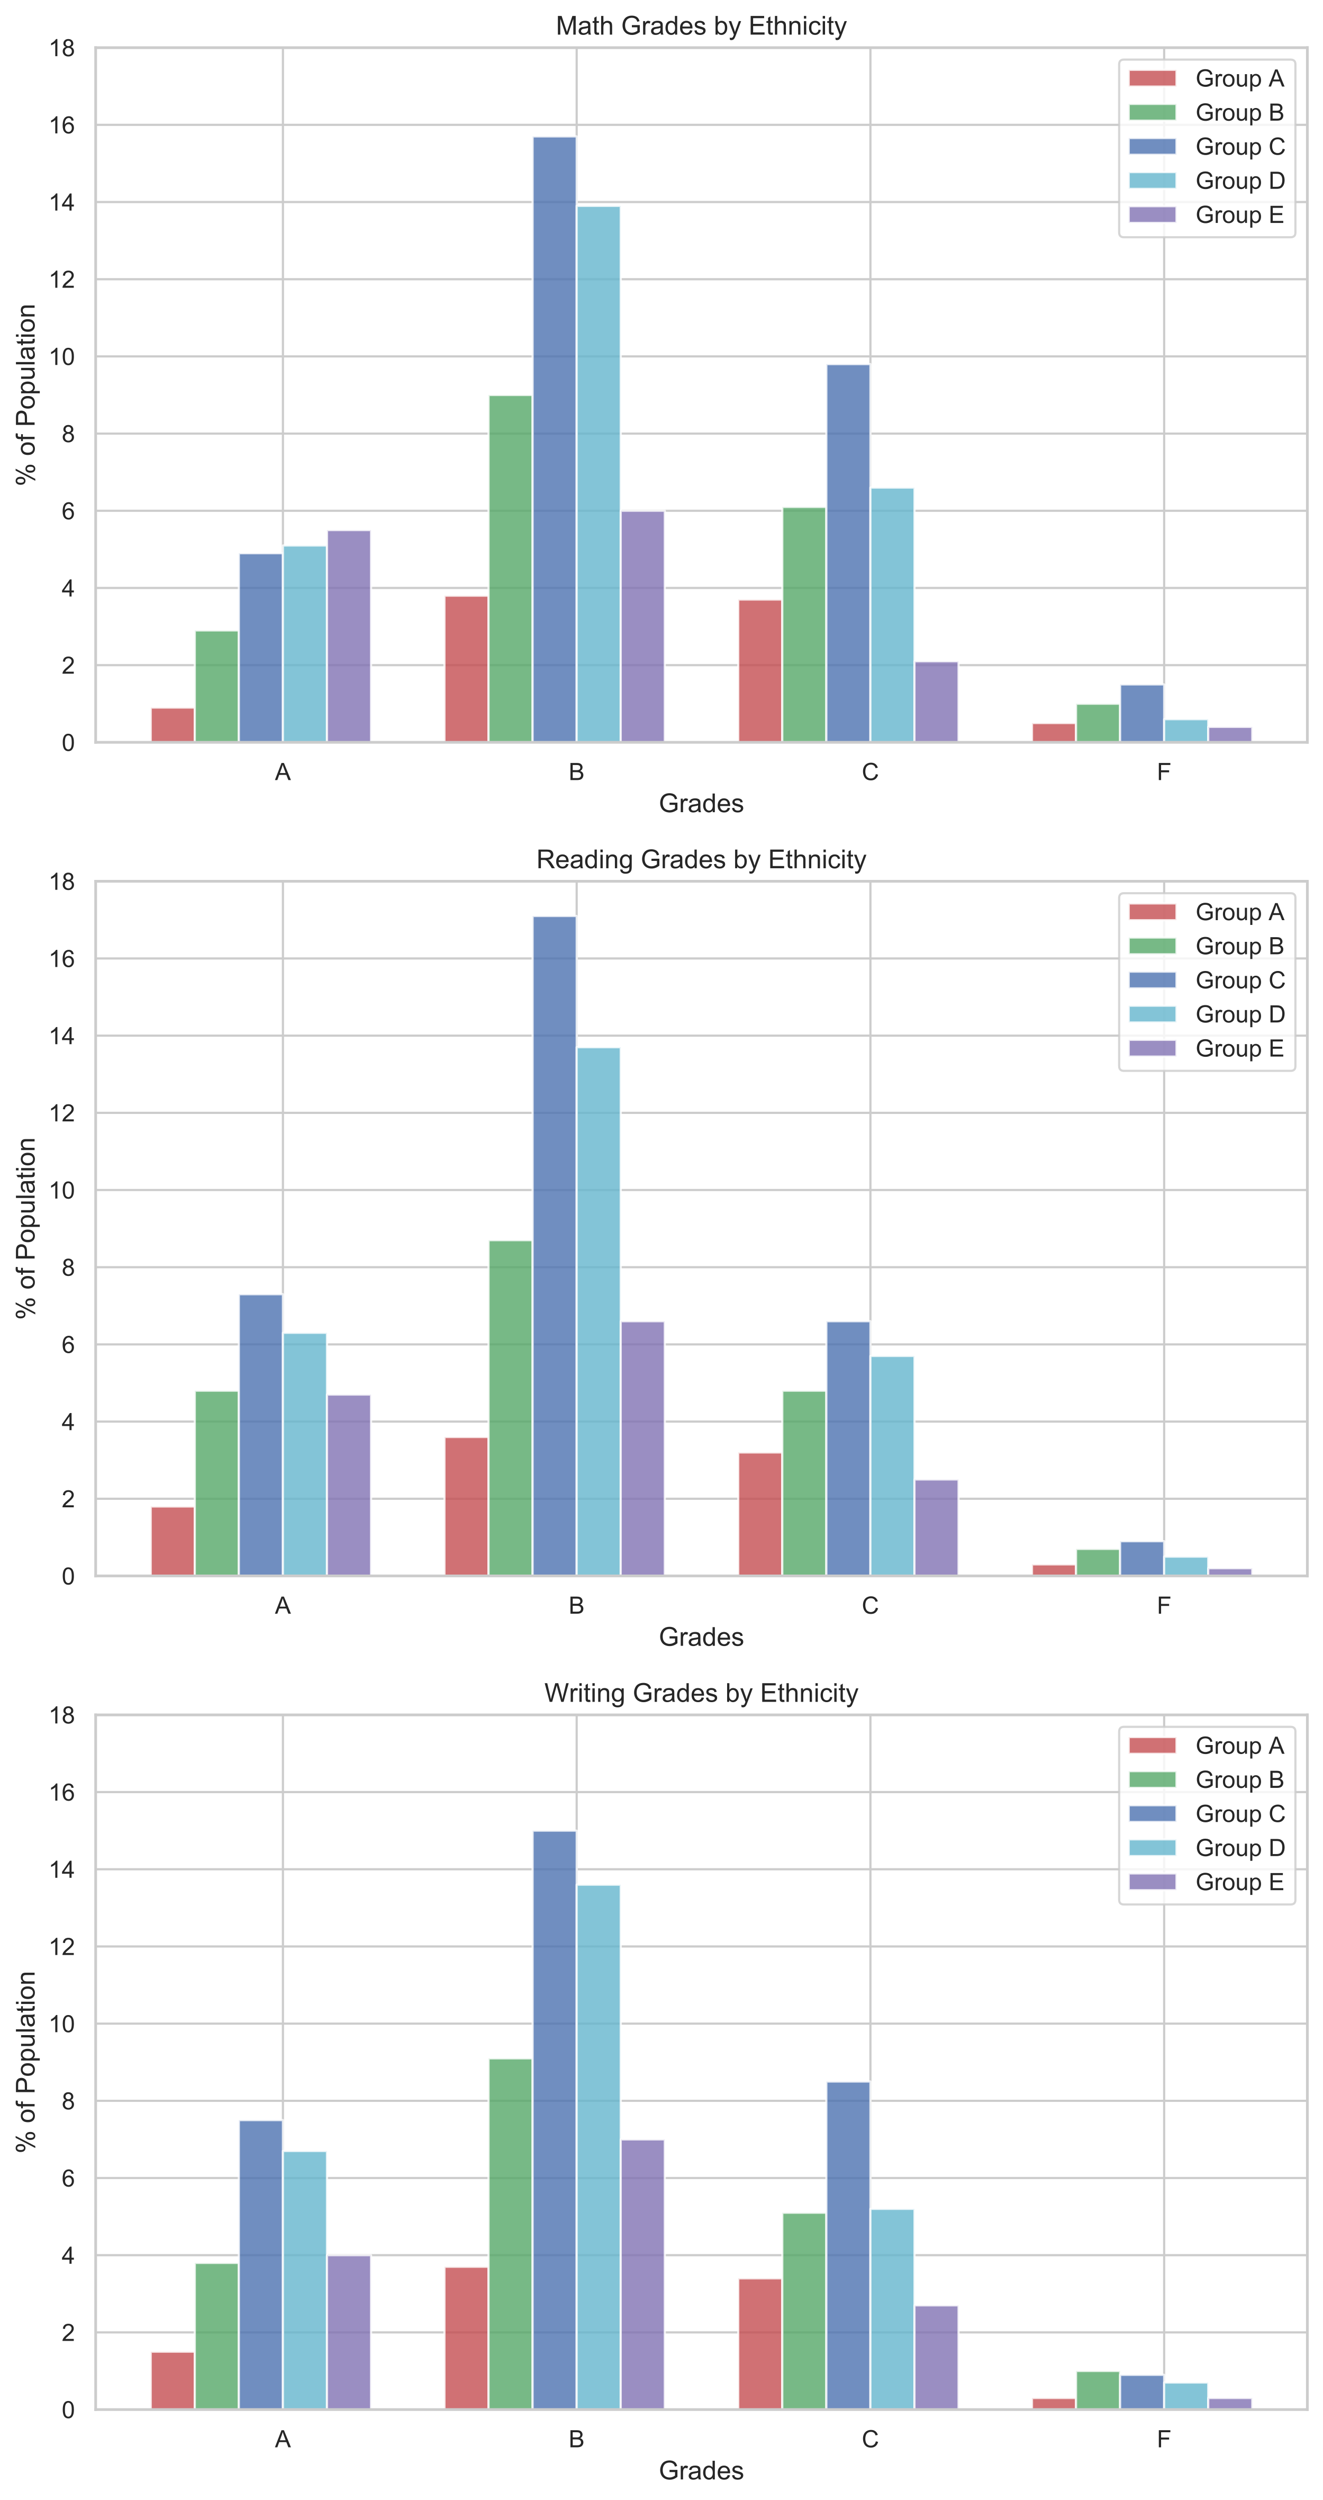 <?xml version="1.0" encoding="utf-8" standalone="no"?>
<!DOCTYPE svg PUBLIC "-//W3C//DTD SVG 1.1//EN"
  "http://www.w3.org/Graphics/SVG/1.1/DTD/svg11.dtd">
<!-- Created with matplotlib (https://matplotlib.org/) -->
<svg height="1150.87pt" version="1.1" viewBox="0 0 609.255 1150.87" width="609.255pt" xmlns="http://www.w3.org/2000/svg" xmlns:xlink="http://www.w3.org/1999/xlink">
 <defs>
  <style type="text/css">
*{stroke-linecap:butt;stroke-linejoin:round;}
  </style>
 </defs>
 <g id="figure_1">
  <g id="patch_1">
   <path d="M 0 1150.87 
L 609.255 1150.87 
L 609.255 0 
L 0 0 
z
" style="fill:#ffffff;"/>
  </g>
  <g id="axes_1">
   <g id="patch_2">
    <path d="M 44.055 341.7 
L 602.055 341.7 
L 602.055 21.936 
L 44.055 21.936 
z
" style="fill:#ffffff;"/>
   </g>
   <g id="matplotlib.axis_1">
    <g id="xtick_1">
     <g id="line2d_1">
      <path clip-path="url(#pa1fba1a30f)" d="M 130.291 341.7 
L 130.291 21.936 
" style="fill:none;stroke:#cccccc;stroke-linecap:round;"/>
     </g>
     <g id="text_1">
      <!-- A -->
      <defs>
       <path d="M -0.141 0 
L 27.344 71.578 
L 37.547 71.578 
L 66.844 0 
L 56.062 0 
L 47.703 21.688 
L 17.781 21.688 
L 9.906 0 
z
M 20.516 29.391 
L 44.781 29.391 
L 37.312 49.219 
Q 33.891 58.25 32.234 64.062 
Q 30.859 57.172 28.375 50.391 
z
" id="ArialMT-65"/>
      </defs>
      <g style="fill:#262626;" transform="translate(126.622 359.074)scale(0.11 -0.11)">
       <use xlink:href="#ArialMT-65"/>
      </g>
     </g>
    </g>
    <g id="xtick_2">
     <g id="line2d_2">
      <path clip-path="url(#pa1fba1a30f)" d="M 265.564 341.7 
L 265.564 21.936 
" style="fill:none;stroke:#cccccc;stroke-linecap:round;"/>
     </g>
     <g id="text_2">
      <!-- B -->
      <defs>
       <path d="M 7.328 0 
L 7.328 71.578 
L 34.188 71.578 
Q 42.391 71.578 47.344 69.406 
Q 52.297 67.234 55.094 62.719 
Q 57.906 58.203 57.906 53.266 
Q 57.906 48.688 55.422 44.625 
Q 52.938 40.578 47.906 38.094 
Q 54.391 36.188 57.875 31.594 
Q 61.375 27 61.375 20.75 
Q 61.375 15.719 59.25 11.391 
Q 57.125 7.078 54 4.734 
Q 50.875 2.391 46.156 1.188 
Q 41.453 0 34.625 0 
z
M 16.797 41.5 
L 32.281 41.5 
Q 38.578 41.5 41.312 42.328 
Q 44.922 43.406 46.75 45.891 
Q 48.578 48.391 48.578 52.156 
Q 48.578 55.719 46.875 58.422 
Q 45.172 61.141 41.984 62.141 
Q 38.812 63.141 31.109 63.141 
L 16.797 63.141 
z
M 16.797 8.453 
L 34.625 8.453 
Q 39.203 8.453 41.062 8.797 
Q 44.344 9.375 46.531 10.734 
Q 48.734 12.109 50.141 14.719 
Q 51.562 17.328 51.562 20.75 
Q 51.562 24.75 49.516 27.703 
Q 47.469 30.672 43.828 31.859 
Q 40.188 33.062 33.344 33.062 
L 16.797 33.062 
z
" id="ArialMT-66"/>
      </defs>
      <g style="fill:#262626;" transform="translate(261.895 359.074)scale(0.11 -0.11)">
       <use xlink:href="#ArialMT-66"/>
      </g>
     </g>
    </g>
    <g id="xtick_3">
     <g id="line2d_3">
      <path clip-path="url(#pa1fba1a30f)" d="M 400.837 341.7 
L 400.837 21.936 
" style="fill:none;stroke:#cccccc;stroke-linecap:round;"/>
     </g>
     <g id="text_3">
      <!-- C -->
      <defs>
       <path d="M 58.797 25.094 
L 68.266 22.703 
Q 65.281 11.031 57.547 4.906 
Q 49.812 -1.219 38.625 -1.219 
Q 27.047 -1.219 19.797 3.484 
Q 12.547 8.203 8.766 17.141 
Q 4.984 26.078 4.984 36.328 
Q 4.984 47.516 9.25 55.828 
Q 13.531 64.156 21.406 68.469 
Q 29.297 72.797 38.766 72.797 
Q 49.516 72.797 56.828 67.328 
Q 64.156 61.859 67.047 51.953 
L 57.719 49.75 
Q 55.219 57.562 50.484 61.125 
Q 45.75 64.703 38.578 64.703 
Q 30.328 64.703 24.781 60.734 
Q 19.234 56.781 16.984 50.109 
Q 14.75 43.453 14.75 36.375 
Q 14.75 27.25 17.406 20.438 
Q 20.062 13.625 25.672 10.25 
Q 31.297 6.891 37.844 6.891 
Q 45.797 6.891 51.312 11.469 
Q 56.844 16.062 58.797 25.094 
z
" id="ArialMT-67"/>
      </defs>
      <g style="fill:#262626;" transform="translate(396.864 359.074)scale(0.11 -0.11)">
       <use xlink:href="#ArialMT-67"/>
      </g>
     </g>
    </g>
    <g id="xtick_4">
     <g id="line2d_4">
      <path clip-path="url(#pa1fba1a30f)" d="M 536.109 341.7 
L 536.109 21.936 
" style="fill:none;stroke:#cccccc;stroke-linecap:round;"/>
     </g>
     <g id="text_4">
      <!-- F -->
      <defs>
       <path d="M 8.203 0 
L 8.203 71.578 
L 56.5 71.578 
L 56.5 63.141 
L 17.672 63.141 
L 17.672 40.969 
L 51.266 40.969 
L 51.266 32.516 
L 17.672 32.516 
L 17.672 0 
z
" id="ArialMT-70"/>
      </defs>
      <g style="fill:#262626;" transform="translate(532.75 359.074)scale(0.11 -0.11)">
       <use xlink:href="#ArialMT-70"/>
      </g>
     </g>
    </g>
    <g id="text_5">
     <!-- Grades -->
     <defs>
      <path d="M 41.219 28.078 
L 41.219 36.469 
L 71.531 36.531 
L 71.531 9.969 
Q 64.547 4.391 57.125 1.578 
Q 49.703 -1.219 41.891 -1.219 
Q 31.344 -1.219 22.719 3.297 
Q 14.109 7.812 9.719 16.359 
Q 5.328 24.906 5.328 35.453 
Q 5.328 45.906 9.688 54.953 
Q 14.062 64.016 22.266 68.406 
Q 30.469 72.797 41.156 72.797 
Q 48.922 72.797 55.188 70.281 
Q 61.469 67.781 65.031 63.281 
Q 68.609 58.797 70.453 51.562 
L 61.922 49.219 
Q 60.297 54.688 57.906 57.812 
Q 55.516 60.938 51.062 62.812 
Q 46.625 64.703 41.219 64.703 
Q 34.719 64.703 29.984 62.719 
Q 25.25 60.75 22.344 57.516 
Q 19.438 54.297 17.828 50.438 
Q 15.094 43.797 15.094 36.031 
Q 15.094 26.469 18.391 20.016 
Q 21.688 13.578 27.984 10.453 
Q 34.281 7.328 41.359 7.328 
Q 47.516 7.328 53.375 9.688 
Q 59.234 12.062 62.25 14.75 
L 62.25 28.078 
z
" id="ArialMT-71"/>
      <path d="M 6.5 0 
L 6.5 51.859 
L 14.406 51.859 
L 14.406 44 
Q 17.438 49.516 20 51.266 
Q 22.562 53.031 25.641 53.031 
Q 30.078 53.031 34.672 50.203 
L 31.641 42.047 
Q 28.422 43.953 25.203 43.953 
Q 22.312 43.953 20.016 42.219 
Q 17.719 40.484 16.75 37.406 
Q 15.281 32.719 15.281 27.156 
L 15.281 0 
z
" id="ArialMT-114"/>
      <path d="M 40.438 6.391 
Q 35.547 2.25 31.031 0.531 
Q 26.516 -1.172 21.344 -1.172 
Q 12.797 -1.172 8.203 3 
Q 3.609 7.172 3.609 13.672 
Q 3.609 17.484 5.344 20.625 
Q 7.078 23.781 9.891 25.688 
Q 12.703 27.594 16.219 28.562 
Q 18.797 29.25 24.031 29.891 
Q 34.672 31.156 39.703 32.906 
Q 39.75 34.719 39.75 35.203 
Q 39.75 40.578 37.25 42.781 
Q 33.891 45.75 27.25 45.75 
Q 21.047 45.75 18.094 43.578 
Q 15.141 41.406 13.719 35.891 
L 5.125 37.062 
Q 6.297 42.578 8.984 45.969 
Q 11.672 49.359 16.75 51.188 
Q 21.828 53.031 28.516 53.031 
Q 35.156 53.031 39.297 51.469 
Q 43.453 49.906 45.406 47.531 
Q 47.359 45.172 48.141 41.547 
Q 48.578 39.312 48.578 33.453 
L 48.578 21.734 
Q 48.578 9.469 49.141 6.219 
Q 49.703 2.984 51.375 0 
L 42.188 0 
Q 40.828 2.734 40.438 6.391 
z
M 39.703 26.031 
Q 34.906 24.078 25.344 22.703 
Q 19.922 21.922 17.672 20.938 
Q 15.438 19.969 14.203 18.094 
Q 12.984 16.219 12.984 13.922 
Q 12.984 10.406 15.641 8.062 
Q 18.312 5.719 23.438 5.719 
Q 28.516 5.719 32.469 7.938 
Q 36.422 10.156 38.281 14.016 
Q 39.703 17 39.703 22.797 
z
" id="ArialMT-97"/>
      <path d="M 40.234 0 
L 40.234 6.547 
Q 35.297 -1.172 25.734 -1.172 
Q 19.531 -1.172 14.328 2.25 
Q 9.125 5.672 6.266 11.797 
Q 3.422 17.922 3.422 25.875 
Q 3.422 33.641 6 39.969 
Q 8.594 46.297 13.766 49.656 
Q 18.953 53.031 25.344 53.031 
Q 30.031 53.031 33.688 51.047 
Q 37.359 49.078 39.656 45.906 
L 39.656 71.578 
L 48.391 71.578 
L 48.391 0 
z
M 12.453 25.875 
Q 12.453 15.922 16.641 10.984 
Q 20.844 6.062 26.562 6.062 
Q 32.328 6.062 36.344 10.766 
Q 40.375 15.484 40.375 25.141 
Q 40.375 35.797 36.266 40.766 
Q 32.172 45.75 26.172 45.75 
Q 20.312 45.75 16.375 40.969 
Q 12.453 36.188 12.453 25.875 
z
" id="ArialMT-100"/>
      <path d="M 42.094 16.703 
L 51.172 15.578 
Q 49.031 7.625 43.219 3.219 
Q 37.406 -1.172 28.375 -1.172 
Q 17 -1.172 10.328 5.828 
Q 3.656 12.844 3.656 25.484 
Q 3.656 38.578 10.391 45.797 
Q 17.141 53.031 27.875 53.031 
Q 38.281 53.031 44.875 45.953 
Q 51.469 38.875 51.469 26.031 
Q 51.469 25.25 51.422 23.688 
L 12.75 23.688 
Q 13.234 15.141 17.578 10.594 
Q 21.922 6.062 28.422 6.062 
Q 33.25 6.062 36.672 8.594 
Q 40.094 11.141 42.094 16.703 
z
M 13.234 30.906 
L 42.188 30.906 
Q 41.609 37.453 38.875 40.719 
Q 34.672 45.797 27.984 45.797 
Q 21.922 45.797 17.797 41.75 
Q 13.672 37.703 13.234 30.906 
z
" id="ArialMT-101"/>
      <path d="M 3.078 15.484 
L 11.766 16.844 
Q 12.5 11.625 15.844 8.844 
Q 19.188 6.062 25.203 6.062 
Q 31.25 6.062 34.172 8.516 
Q 37.109 10.984 37.109 14.312 
Q 37.109 17.281 34.516 19 
Q 32.719 20.172 25.531 21.969 
Q 15.875 24.422 12.141 26.203 
Q 8.406 27.984 6.469 31.125 
Q 4.547 34.281 4.547 38.094 
Q 4.547 41.547 6.125 44.5 
Q 7.719 47.469 10.453 49.422 
Q 12.5 50.922 16.031 51.969 
Q 19.578 53.031 23.641 53.031 
Q 29.734 53.031 34.344 51.266 
Q 38.969 49.516 41.156 46.5 
Q 43.359 43.5 44.188 38.484 
L 35.594 37.312 
Q 35.016 41.312 32.203 43.547 
Q 29.391 45.797 24.266 45.797 
Q 18.219 45.797 15.625 43.797 
Q 13.031 41.797 13.031 39.109 
Q 13.031 37.406 14.109 36.031 
Q 15.188 34.625 17.484 33.688 
Q 18.797 33.203 25.25 31.453 
Q 34.578 28.953 38.25 27.359 
Q 41.938 25.781 44.031 22.75 
Q 46.141 19.734 46.141 15.234 
Q 46.141 10.844 43.578 6.953 
Q 41.016 3.078 36.172 0.953 
Q 31.344 -1.172 25.25 -1.172 
Q 15.141 -1.172 9.844 3.031 
Q 4.547 7.234 3.078 15.484 
z
" id="ArialMT-115"/>
     </defs>
     <g style="fill:#262626;" transform="translate(303.38 373.85)scale(0.12 -0.12)">
      <use xlink:href="#ArialMT-71"/>
      <use x="77.783" xlink:href="#ArialMT-114"/>
      <use x="111.084" xlink:href="#ArialMT-97"/>
      <use x="166.699" xlink:href="#ArialMT-100"/>
      <use x="222.314" xlink:href="#ArialMT-101"/>
      <use x="277.93" xlink:href="#ArialMT-115"/>
     </g>
    </g>
   </g>
   <g id="matplotlib.axis_2">
    <g id="ytick_1">
     <g id="line2d_5">
      <path clip-path="url(#pa1fba1a30f)" d="M 44.055 341.7 
L 602.055 341.7 
" style="fill:none;stroke:#cccccc;stroke-linecap:round;"/>
     </g>
     <g id="text_6">
      <!-- 0 -->
      <defs>
       <path d="M 4.156 35.297 
Q 4.156 48 6.766 55.734 
Q 9.375 63.484 14.516 67.672 
Q 19.672 71.875 27.484 71.875 
Q 33.25 71.875 37.594 69.547 
Q 41.938 67.234 44.766 62.859 
Q 47.609 58.5 49.219 52.219 
Q 50.828 45.953 50.828 35.297 
Q 50.828 22.703 48.234 14.969 
Q 45.656 7.234 40.5 3 
Q 35.359 -1.219 27.484 -1.219 
Q 17.141 -1.219 11.234 6.203 
Q 4.156 15.141 4.156 35.297 
z
M 13.188 35.297 
Q 13.188 17.672 17.312 11.828 
Q 21.438 6 27.484 6 
Q 33.547 6 37.672 11.859 
Q 41.797 17.719 41.797 35.297 
Q 41.797 52.984 37.672 58.781 
Q 33.547 64.594 27.391 64.594 
Q 21.344 64.594 17.719 59.469 
Q 13.188 52.938 13.188 35.297 
z
" id="ArialMT-48"/>
      </defs>
      <g style="fill:#262626;" transform="translate(28.438 345.637)scale(0.11 -0.11)">
       <use xlink:href="#ArialMT-48"/>
      </g>
     </g>
    </g>
    <g id="ytick_2">
     <g id="line2d_6">
      <path clip-path="url(#pa1fba1a30f)" d="M 44.055 306.171 
L 602.055 306.171 
" style="fill:none;stroke:#cccccc;stroke-linecap:round;"/>
     </g>
     <g id="text_7">
      <!-- 2 -->
      <defs>
       <path d="M 50.344 8.453 
L 50.344 0 
L 3.031 0 
Q 2.938 3.172 4.047 6.109 
Q 5.859 10.938 9.828 15.625 
Q 13.812 20.312 21.344 26.469 
Q 33.016 36.031 37.109 41.625 
Q 41.219 47.219 41.219 52.203 
Q 41.219 57.422 37.469 61 
Q 33.734 64.594 27.734 64.594 
Q 21.391 64.594 17.578 60.781 
Q 13.766 56.984 13.719 50.25 
L 4.688 51.172 
Q 5.609 61.281 11.656 66.578 
Q 17.719 71.875 27.938 71.875 
Q 38.234 71.875 44.234 66.156 
Q 50.25 60.453 50.25 52 
Q 50.25 47.703 48.484 43.547 
Q 46.734 39.406 42.656 34.812 
Q 38.578 30.219 29.109 22.219 
Q 21.188 15.578 18.938 13.203 
Q 16.703 10.844 15.234 8.453 
z
" id="ArialMT-50"/>
      </defs>
      <g style="fill:#262626;" transform="translate(28.438 310.108)scale(0.11 -0.11)">
       <use xlink:href="#ArialMT-50"/>
      </g>
     </g>
    </g>
    <g id="ytick_3">
     <g id="line2d_7">
      <path clip-path="url(#pa1fba1a30f)" d="M 44.055 270.642 
L 602.055 270.642 
" style="fill:none;stroke:#cccccc;stroke-linecap:round;"/>
     </g>
     <g id="text_8">
      <!-- 4 -->
      <defs>
       <path d="M 32.328 0 
L 32.328 17.141 
L 1.266 17.141 
L 1.266 25.203 
L 33.938 71.578 
L 41.109 71.578 
L 41.109 25.203 
L 50.781 25.203 
L 50.781 17.141 
L 41.109 17.141 
L 41.109 0 
z
M 32.328 25.203 
L 32.328 57.469 
L 9.906 25.203 
z
" id="ArialMT-52"/>
      </defs>
      <g style="fill:#262626;" transform="translate(28.438 274.578)scale(0.11 -0.11)">
       <use xlink:href="#ArialMT-52"/>
      </g>
     </g>
    </g>
    <g id="ytick_4">
     <g id="line2d_8">
      <path clip-path="url(#pa1fba1a30f)" d="M 44.055 235.112 
L 602.055 235.112 
" style="fill:none;stroke:#cccccc;stroke-linecap:round;"/>
     </g>
     <g id="text_9">
      <!-- 6 -->
      <defs>
       <path d="M 49.75 54.047 
L 41.016 53.375 
Q 39.844 58.547 37.703 60.891 
Q 34.125 64.656 28.906 64.656 
Q 24.703 64.656 21.531 62.312 
Q 17.391 59.281 14.984 53.469 
Q 12.594 47.656 12.5 36.922 
Q 15.672 41.75 20.266 44.094 
Q 24.859 46.438 29.891 46.438 
Q 38.672 46.438 44.844 39.969 
Q 51.031 33.5 51.031 23.25 
Q 51.031 16.5 48.125 10.719 
Q 45.219 4.938 40.141 1.859 
Q 35.062 -1.219 28.609 -1.219 
Q 17.625 -1.219 10.688 6.859 
Q 3.766 14.938 3.766 33.5 
Q 3.766 54.25 11.422 63.672 
Q 18.109 71.875 29.438 71.875 
Q 37.891 71.875 43.281 67.141 
Q 48.688 62.406 49.75 54.047 
z
M 13.875 23.188 
Q 13.875 18.656 15.797 14.5 
Q 17.719 10.359 21.188 8.172 
Q 24.656 6 28.469 6 
Q 34.031 6 38.031 10.484 
Q 42.047 14.984 42.047 22.703 
Q 42.047 30.125 38.078 34.391 
Q 34.125 38.672 28.125 38.672 
Q 22.172 38.672 18.016 34.391 
Q 13.875 30.125 13.875 23.188 
z
" id="ArialMT-54"/>
      </defs>
      <g style="fill:#262626;" transform="translate(28.438 239.049)scale(0.11 -0.11)">
       <use xlink:href="#ArialMT-54"/>
      </g>
     </g>
    </g>
    <g id="ytick_5">
     <g id="line2d_9">
      <path clip-path="url(#pa1fba1a30f)" d="M 44.055 199.583 
L 602.055 199.583 
" style="fill:none;stroke:#cccccc;stroke-linecap:round;"/>
     </g>
     <g id="text_10">
      <!-- 8 -->
      <defs>
       <path d="M 17.672 38.812 
Q 12.203 40.828 9.562 44.531 
Q 6.938 48.25 6.938 53.422 
Q 6.938 61.234 12.547 66.547 
Q 18.172 71.875 27.484 71.875 
Q 36.859 71.875 42.578 66.422 
Q 48.297 60.984 48.297 53.172 
Q 48.297 48.188 45.672 44.5 
Q 43.062 40.828 37.75 38.812 
Q 44.344 36.672 47.781 31.875 
Q 51.219 27.094 51.219 20.453 
Q 51.219 11.281 44.719 5.031 
Q 38.234 -1.219 27.641 -1.219 
Q 17.047 -1.219 10.547 5.047 
Q 4.047 11.328 4.047 20.703 
Q 4.047 27.688 7.594 32.391 
Q 11.141 37.109 17.672 38.812 
z
M 15.922 53.719 
Q 15.922 48.641 19.188 45.406 
Q 22.469 42.188 27.688 42.188 
Q 32.766 42.188 36.016 45.375 
Q 39.266 48.578 39.266 53.219 
Q 39.266 58.062 35.906 61.359 
Q 32.562 64.656 27.594 64.656 
Q 22.562 64.656 19.234 61.422 
Q 15.922 58.203 15.922 53.719 
z
M 13.094 20.656 
Q 13.094 16.891 14.875 13.375 
Q 16.656 9.859 20.172 7.922 
Q 23.688 6 27.734 6 
Q 34.031 6 38.125 10.047 
Q 42.234 14.109 42.234 20.359 
Q 42.234 26.703 38.016 30.859 
Q 33.797 35.016 27.438 35.016 
Q 21.234 35.016 17.156 30.906 
Q 13.094 26.812 13.094 20.656 
z
" id="ArialMT-56"/>
      </defs>
      <g style="fill:#262626;" transform="translate(28.438 203.519)scale(0.11 -0.11)">
       <use xlink:href="#ArialMT-56"/>
      </g>
     </g>
    </g>
    <g id="ytick_6">
     <g id="line2d_10">
      <path clip-path="url(#pa1fba1a30f)" d="M 44.055 164.053 
L 602.055 164.053 
" style="fill:none;stroke:#cccccc;stroke-linecap:round;"/>
     </g>
     <g id="text_11">
      <!-- 10 -->
      <defs>
       <path d="M 37.25 0 
L 28.469 0 
L 28.469 56 
Q 25.297 52.984 20.141 49.953 
Q 14.984 46.922 10.891 45.406 
L 10.891 53.906 
Q 18.266 57.375 23.781 62.297 
Q 29.297 67.234 31.594 71.875 
L 37.25 71.875 
z
" id="ArialMT-49"/>
      </defs>
      <g style="fill:#262626;" transform="translate(22.321 167.99)scale(0.11 -0.11)">
       <use xlink:href="#ArialMT-49"/>
       <use x="55.615" xlink:href="#ArialMT-48"/>
      </g>
     </g>
    </g>
    <g id="ytick_7">
     <g id="line2d_11">
      <path clip-path="url(#pa1fba1a30f)" d="M 44.055 128.524 
L 602.055 128.524 
" style="fill:none;stroke:#cccccc;stroke-linecap:round;"/>
     </g>
     <g id="text_12">
      <!-- 12 -->
      <g style="fill:#262626;" transform="translate(22.321 132.461)scale(0.11 -0.11)">
       <use xlink:href="#ArialMT-49"/>
       <use x="55.615" xlink:href="#ArialMT-50"/>
      </g>
     </g>
    </g>
    <g id="ytick_8">
     <g id="line2d_12">
      <path clip-path="url(#pa1fba1a30f)" d="M 44.055 92.994 
L 602.055 92.994 
" style="fill:none;stroke:#cccccc;stroke-linecap:round;"/>
     </g>
     <g id="text_13">
      <!-- 14 -->
      <g style="fill:#262626;" transform="translate(22.321 96.931)scale(0.11 -0.11)">
       <use xlink:href="#ArialMT-49"/>
       <use x="55.615" xlink:href="#ArialMT-52"/>
      </g>
     </g>
    </g>
    <g id="ytick_9">
     <g id="line2d_13">
      <path clip-path="url(#pa1fba1a30f)" d="M 44.055 57.465 
L 602.055 57.465 
" style="fill:none;stroke:#cccccc;stroke-linecap:round;"/>
     </g>
     <g id="text_14">
      <!-- 16 -->
      <g style="fill:#262626;" transform="translate(22.321 61.402)scale(0.11 -0.11)">
       <use xlink:href="#ArialMT-49"/>
       <use x="55.615" xlink:href="#ArialMT-54"/>
      </g>
     </g>
    </g>
    <g id="ytick_10">
     <g id="line2d_14">
      <path clip-path="url(#pa1fba1a30f)" d="M 44.055 21.936 
L 602.055 21.936 
" style="fill:none;stroke:#cccccc;stroke-linecap:round;"/>
     </g>
     <g id="text_15">
      <!-- 18 -->
      <g style="fill:#262626;" transform="translate(22.321 25.872)scale(0.11 -0.11)">
       <use xlink:href="#ArialMT-49"/>
       <use x="55.615" xlink:href="#ArialMT-56"/>
      </g>
     </g>
    </g>
    <g id="text_16">
     <!-- % of Population -->
     <defs>
      <path d="M 5.812 54.391 
Q 5.812 62.062 9.672 67.422 
Q 13.531 72.797 20.844 72.797 
Q 27.594 72.797 32 67.984 
Q 36.422 63.188 36.422 53.859 
Q 36.422 44.781 31.953 39.875 
Q 27.484 34.969 20.953 34.969 
Q 14.453 34.969 10.125 39.797 
Q 5.812 44.625 5.812 54.391 
z
M 21.094 66.75 
Q 17.828 66.75 15.656 63.906 
Q 13.484 61.078 13.484 53.516 
Q 13.484 46.625 15.672 43.812 
Q 17.875 41.016 21.094 41.016 
Q 24.422 41.016 26.594 43.844 
Q 28.766 46.688 28.766 54.203 
Q 28.766 61.141 26.562 63.938 
Q 24.359 66.75 21.094 66.75 
z
M 21.141 -2.641 
L 60.297 72.797 
L 67.438 72.797 
L 28.422 -2.641 
z
M 52.094 16.797 
Q 52.094 24.516 55.953 29.859 
Q 59.812 35.203 67.188 35.203 
Q 73.922 35.203 78.344 30.391 
Q 82.766 25.594 82.766 16.266 
Q 82.766 7.172 78.297 2.266 
Q 73.828 -2.641 67.234 -2.641 
Q 60.75 -2.641 56.422 2.219 
Q 52.094 7.078 52.094 16.797 
z
M 67.438 29.156 
Q 64.109 29.156 61.938 26.312 
Q 59.766 23.484 59.766 15.922 
Q 59.766 9.078 61.953 6.25 
Q 64.156 3.422 67.391 3.422 
Q 70.75 3.422 72.922 6.25 
Q 75.094 9.078 75.094 16.609 
Q 75.094 23.531 72.891 26.344 
Q 70.703 29.156 67.438 29.156 
z
" id="ArialMT-37"/>
      <path id="ArialMT-32"/>
      <path d="M 3.328 25.922 
Q 3.328 40.328 11.328 47.266 
Q 18.016 53.031 27.641 53.031 
Q 38.328 53.031 45.109 46.016 
Q 51.906 39.016 51.906 26.656 
Q 51.906 16.656 48.906 10.906 
Q 45.906 5.172 40.156 2 
Q 34.422 -1.172 27.641 -1.172 
Q 16.75 -1.172 10.031 5.812 
Q 3.328 12.797 3.328 25.922 
z
M 12.359 25.922 
Q 12.359 15.969 16.703 11.016 
Q 21.047 6.062 27.641 6.062 
Q 34.188 6.062 38.531 11.031 
Q 42.875 16.016 42.875 26.219 
Q 42.875 35.844 38.5 40.797 
Q 34.125 45.75 27.641 45.75 
Q 21.047 45.75 16.703 40.812 
Q 12.359 35.891 12.359 25.922 
z
" id="ArialMT-111"/>
      <path d="M 8.688 0 
L 8.688 45.016 
L 0.922 45.016 
L 0.922 51.859 
L 8.688 51.859 
L 8.688 57.375 
Q 8.688 62.594 9.625 65.141 
Q 10.891 68.562 14.078 70.672 
Q 17.281 72.797 23.047 72.797 
Q 26.766 72.797 31.25 71.922 
L 29.938 64.266 
Q 27.203 64.75 24.75 64.75 
Q 20.75 64.75 19.094 63.031 
Q 17.438 61.328 17.438 56.641 
L 17.438 51.859 
L 27.547 51.859 
L 27.547 45.016 
L 17.438 45.016 
L 17.438 0 
z
" id="ArialMT-102"/>
      <path d="M 7.719 0 
L 7.719 71.578 
L 34.719 71.578 
Q 41.844 71.578 45.609 70.906 
Q 50.875 70.016 54.438 67.547 
Q 58.016 65.094 60.188 60.641 
Q 62.359 56.203 62.359 50.875 
Q 62.359 41.75 56.547 35.422 
Q 50.734 29.109 35.547 29.109 
L 17.188 29.109 
L 17.188 0 
z
M 17.188 37.547 
L 35.688 37.547 
Q 44.875 37.547 48.734 40.969 
Q 52.594 44.391 52.594 50.594 
Q 52.594 55.078 50.312 58.266 
Q 48.047 61.469 44.344 62.5 
Q 41.938 63.141 35.5 63.141 
L 17.188 63.141 
z
" id="ArialMT-80"/>
      <path d="M 6.594 -19.875 
L 6.594 51.859 
L 14.594 51.859 
L 14.594 45.125 
Q 17.438 49.078 21 51.047 
Q 24.562 53.031 29.641 53.031 
Q 36.281 53.031 41.359 49.609 
Q 46.438 46.188 49.016 39.953 
Q 51.609 33.734 51.609 26.312 
Q 51.609 18.359 48.75 11.984 
Q 45.906 5.609 40.453 2.219 
Q 35.016 -1.172 29 -1.172 
Q 24.609 -1.172 21.109 0.688 
Q 17.625 2.547 15.375 5.375 
L 15.375 -19.875 
z
M 14.547 25.641 
Q 14.547 15.625 18.594 10.844 
Q 22.656 6.062 28.422 6.062 
Q 34.281 6.062 38.453 11.016 
Q 42.625 15.969 42.625 26.375 
Q 42.625 36.281 38.547 41.203 
Q 34.469 46.141 28.812 46.141 
Q 23.188 46.141 18.859 40.891 
Q 14.547 35.641 14.547 25.641 
z
" id="ArialMT-112"/>
      <path d="M 40.578 0 
L 40.578 7.625 
Q 34.516 -1.172 24.125 -1.172 
Q 19.531 -1.172 15.547 0.578 
Q 11.578 2.344 9.641 5 
Q 7.719 7.672 6.938 11.531 
Q 6.391 14.109 6.391 19.734 
L 6.391 51.859 
L 15.188 51.859 
L 15.188 23.094 
Q 15.188 16.219 15.719 13.812 
Q 16.547 10.359 19.234 8.375 
Q 21.922 6.391 25.875 6.391 
Q 29.828 6.391 33.297 8.422 
Q 36.766 10.453 38.203 13.938 
Q 39.656 17.438 39.656 24.078 
L 39.656 51.859 
L 48.438 51.859 
L 48.438 0 
z
" id="ArialMT-117"/>
      <path d="M 6.391 0 
L 6.391 71.578 
L 15.188 71.578 
L 15.188 0 
z
" id="ArialMT-108"/>
      <path d="M 25.781 7.859 
L 27.047 0.094 
Q 23.344 -0.688 20.406 -0.688 
Q 15.625 -0.688 12.984 0.828 
Q 10.359 2.344 9.281 4.812 
Q 8.203 7.281 8.203 15.188 
L 8.203 45.016 
L 1.766 45.016 
L 1.766 51.859 
L 8.203 51.859 
L 8.203 64.703 
L 16.938 69.969 
L 16.938 51.859 
L 25.781 51.859 
L 25.781 45.016 
L 16.938 45.016 
L 16.938 14.703 
Q 16.938 10.938 17.406 9.859 
Q 17.875 8.797 18.922 8.156 
Q 19.969 7.516 21.922 7.516 
Q 23.391 7.516 25.781 7.859 
z
" id="ArialMT-116"/>
      <path d="M 6.641 61.469 
L 6.641 71.578 
L 15.438 71.578 
L 15.438 61.469 
z
M 6.641 0 
L 6.641 51.859 
L 15.438 51.859 
L 15.438 0 
z
" id="ArialMT-105"/>
      <path d="M 6.594 0 
L 6.594 51.859 
L 14.5 51.859 
L 14.5 44.484 
Q 20.219 53.031 31 53.031 
Q 35.688 53.031 39.625 51.344 
Q 43.562 49.656 45.516 46.922 
Q 47.469 44.188 48.25 40.438 
Q 48.734 37.984 48.734 31.891 
L 48.734 0 
L 39.938 0 
L 39.938 31.547 
Q 39.938 36.922 38.906 39.578 
Q 37.891 42.234 35.281 43.812 
Q 32.672 45.406 29.156 45.406 
Q 23.531 45.406 19.453 41.844 
Q 15.375 38.281 15.375 28.328 
L 15.375 0 
z
" id="ArialMT-110"/>
     </defs>
     <g style="fill:#262626;" transform="translate(15.936 223.845)rotate(-90)scale(0.12 -0.12)">
      <use xlink:href="#ArialMT-37"/>
      <use x="88.916" xlink:href="#ArialMT-32"/>
      <use x="116.699" xlink:href="#ArialMT-111"/>
      <use x="172.314" xlink:href="#ArialMT-102"/>
      <use x="200.098" xlink:href="#ArialMT-32"/>
      <use x="227.881" xlink:href="#ArialMT-80"/>
      <use x="294.58" xlink:href="#ArialMT-111"/>
      <use x="350.195" xlink:href="#ArialMT-112"/>
      <use x="405.811" xlink:href="#ArialMT-117"/>
      <use x="461.426" xlink:href="#ArialMT-108"/>
      <use x="483.643" xlink:href="#ArialMT-97"/>
      <use x="539.258" xlink:href="#ArialMT-116"/>
      <use x="567.041" xlink:href="#ArialMT-105"/>
      <use x="589.258" xlink:href="#ArialMT-111"/>
      <use x="644.873" xlink:href="#ArialMT-110"/>
     </g>
    </g>
   </g>
   <g id="patch_3">
    <path clip-path="url(#pa1fba1a30f)" d="M 69.418 341.7 
L 89.709 341.7 
L 89.709 325.712 
L 69.418 325.712 
z
" style="fill:#c44e52;opacity:0.8;stroke:#ffffff;stroke-linejoin:miter;"/>
   </g>
   <g id="patch_4">
    <path clip-path="url(#pa1fba1a30f)" d="M 204.691 341.7 
L 224.982 341.7 
L 224.982 274.194 
L 204.691 274.194 
z
" style="fill:#c44e52;opacity:0.8;stroke:#ffffff;stroke-linejoin:miter;"/>
   </g>
   <g id="patch_5">
    <path clip-path="url(#pa1fba1a30f)" d="M 339.964 341.7 
L 360.255 341.7 
L 360.255 275.971 
L 339.964 275.971 
z
" style="fill:#c44e52;opacity:0.8;stroke:#ffffff;stroke-linejoin:miter;"/>
   </g>
   <g id="patch_6">
    <path clip-path="url(#pa1fba1a30f)" d="M 475.237 341.7 
L 495.527 341.7 
L 495.527 332.818 
L 475.237 332.818 
z
" style="fill:#c44e52;opacity:0.8;stroke:#ffffff;stroke-linejoin:miter;"/>
   </g>
   <g id="patch_7">
    <path clip-path="url(#pa1fba1a30f)" d="M 89.709 341.7 
L 110 341.7 
L 110 290.183 
L 89.709 290.183 
z
" style="fill:#55a868;opacity:0.8;stroke:#ffffff;stroke-linejoin:miter;"/>
   </g>
   <g id="patch_8">
    <path clip-path="url(#pa1fba1a30f)" d="M 224.982 341.7 
L 245.273 341.7 
L 245.273 181.818 
L 224.982 181.818 
z
" style="fill:#55a868;opacity:0.8;stroke:#ffffff;stroke-linejoin:miter;"/>
   </g>
   <g id="patch_9">
    <path clip-path="url(#pa1fba1a30f)" d="M 360.255 341.7 
L 380.546 341.7 
L 380.546 233.336 
L 360.255 233.336 
z
" style="fill:#55a868;opacity:0.8;stroke:#ffffff;stroke-linejoin:miter;"/>
   </g>
   <g id="patch_10">
    <path clip-path="url(#pa1fba1a30f)" d="M 495.527 341.7 
L 515.818 341.7 
L 515.818 323.936 
L 495.527 323.936 
z
" style="fill:#55a868;opacity:0.8;stroke:#ffffff;stroke-linejoin:miter;"/>
   </g>
   <g id="patch_11">
    <path clip-path="url(#pa1fba1a30f)" d="M 110 341.7 
L 130.291 341.7 
L 130.291 254.653 
L 110 254.653 
z
" style="fill:#4c72b0;opacity:0.8;stroke:#ffffff;stroke-linejoin:miter;"/>
   </g>
   <g id="patch_12">
    <path clip-path="url(#pa1fba1a30f)" d="M 245.273 341.7 
L 265.564 341.7 
L 265.564 62.794 
L 245.273 62.794 
z
" style="fill:#4c72b0;opacity:0.8;stroke:#ffffff;stroke-linejoin:miter;"/>
   </g>
   <g id="patch_13">
    <path clip-path="url(#pa1fba1a30f)" d="M 380.546 341.7 
L 400.837 341.7 
L 400.837 167.606 
L 380.546 167.606 
z
" style="fill:#4c72b0;opacity:0.8;stroke:#ffffff;stroke-linejoin:miter;"/>
   </g>
   <g id="patch_14">
    <path clip-path="url(#pa1fba1a30f)" d="M 515.818 341.7 
L 536.109 341.7 
L 536.109 315.053 
L 515.818 315.053 
z
" style="fill:#4c72b0;opacity:0.8;stroke:#ffffff;stroke-linejoin:miter;"/>
   </g>
   <g id="patch_15">
    <path clip-path="url(#pa1fba1a30f)" d="M 130.291 341.7 
L 150.582 341.7 
L 150.582 251.1 
L 130.291 251.1 
z
" style="fill:#64b5cd;opacity:0.8;stroke:#ffffff;stroke-linejoin:miter;"/>
   </g>
   <g id="patch_16">
    <path clip-path="url(#pa1fba1a30f)" d="M 265.564 341.7 
L 285.855 341.7 
L 285.855 94.771 
L 265.564 94.771 
z
" style="fill:#64b5cd;opacity:0.8;stroke:#ffffff;stroke-linejoin:miter;"/>
   </g>
   <g id="patch_17">
    <path clip-path="url(#pa1fba1a30f)" d="M 400.837 341.7 
L 421.127 341.7 
L 421.127 224.453 
L 400.837 224.453 
z
" style="fill:#64b5cd;opacity:0.8;stroke:#ffffff;stroke-linejoin:miter;"/>
   </g>
   <g id="patch_18">
    <path clip-path="url(#pa1fba1a30f)" d="M 536.109 341.7 
L 556.4 341.7 
L 556.4 331.042 
L 536.109 331.042 
z
" style="fill:#64b5cd;opacity:0.8;stroke:#ffffff;stroke-linejoin:miter;"/>
   </g>
   <g id="patch_19">
    <path clip-path="url(#pa1fba1a30f)" d="M 150.582 341.7 
L 170.873 341.7 
L 170.873 243.994 
L 150.582 243.994 
z
" style="fill:#8172b3;opacity:0.8;stroke:#ffffff;stroke-linejoin:miter;"/>
   </g>
   <g id="patch_20">
    <path clip-path="url(#pa1fba1a30f)" d="M 285.855 341.7 
L 306.146 341.7 
L 306.146 235.112 
L 285.855 235.112 
z
" style="fill:#8172b3;opacity:0.8;stroke:#ffffff;stroke-linejoin:miter;"/>
   </g>
   <g id="patch_21">
    <path clip-path="url(#pa1fba1a30f)" d="M 421.127 341.7 
L 441.418 341.7 
L 441.418 304.394 
L 421.127 304.394 
z
" style="fill:#8172b3;opacity:0.8;stroke:#ffffff;stroke-linejoin:miter;"/>
   </g>
   <g id="patch_22">
    <path clip-path="url(#pa1fba1a30f)" d="M 556.4 341.7 
L 576.691 341.7 
L 576.691 334.594 
L 556.4 334.594 
z
" style="fill:#8172b3;opacity:0.8;stroke:#ffffff;stroke-linejoin:miter;"/>
   </g>
   <g id="patch_23">
    <path d="M 44.055 341.7 
L 44.055 21.936 
" style="fill:none;stroke:#cccccc;stroke-linecap:square;stroke-linejoin:miter;stroke-width:1.25;"/>
   </g>
   <g id="patch_24">
    <path d="M 602.055 341.7 
L 602.055 21.936 
" style="fill:none;stroke:#cccccc;stroke-linecap:square;stroke-linejoin:miter;stroke-width:1.25;"/>
   </g>
   <g id="patch_25">
    <path d="M 44.055 341.7 
L 602.055 341.7 
" style="fill:none;stroke:#cccccc;stroke-linecap:square;stroke-linejoin:miter;stroke-width:1.25;"/>
   </g>
   <g id="patch_26">
    <path d="M 44.055 21.936 
L 602.055 21.936 
" style="fill:none;stroke:#cccccc;stroke-linecap:square;stroke-linejoin:miter;stroke-width:1.25;"/>
   </g>
   <g id="text_17">
    <!-- Math Grades by Ethnicity -->
    <defs>
     <path d="M 7.422 0 
L 7.422 71.578 
L 21.688 71.578 
L 38.625 20.906 
Q 40.969 13.812 42.047 10.297 
Q 43.266 14.203 45.844 21.781 
L 62.984 71.578 
L 75.734 71.578 
L 75.734 0 
L 66.609 0 
L 66.609 59.906 
L 45.797 0 
L 37.25 0 
L 16.547 60.938 
L 16.547 0 
z
" id="ArialMT-77"/>
     <path d="M 6.594 0 
L 6.594 71.578 
L 15.375 71.578 
L 15.375 45.906 
Q 21.531 53.031 30.906 53.031 
Q 36.672 53.031 40.922 50.75 
Q 45.172 48.484 47 44.484 
Q 48.828 40.484 48.828 32.859 
L 48.828 0 
L 40.047 0 
L 40.047 32.859 
Q 40.047 39.453 37.188 42.453 
Q 34.328 45.453 29.109 45.453 
Q 25.203 45.453 21.75 43.422 
Q 18.312 41.406 16.844 37.938 
Q 15.375 34.469 15.375 28.375 
L 15.375 0 
z
" id="ArialMT-104"/>
     <path d="M 14.703 0 
L 6.547 0 
L 6.547 71.578 
L 15.328 71.578 
L 15.328 46.047 
Q 20.906 53.031 29.547 53.031 
Q 34.328 53.031 38.594 51.094 
Q 42.875 49.172 45.625 45.672 
Q 48.391 42.188 49.953 37.25 
Q 51.516 32.328 51.516 26.703 
Q 51.516 13.375 44.922 6.094 
Q 38.328 -1.172 29.109 -1.172 
Q 19.922 -1.172 14.703 6.5 
z
M 14.594 26.312 
Q 14.594 17 17.141 12.844 
Q 21.297 6.062 28.375 6.062 
Q 34.125 6.062 38.328 11.062 
Q 42.531 16.062 42.531 25.984 
Q 42.531 36.141 38.5 40.969 
Q 34.469 45.797 28.766 45.797 
Q 23 45.797 18.797 40.797 
Q 14.594 35.797 14.594 26.312 
z
" id="ArialMT-98"/>
     <path d="M 6.203 -19.969 
L 5.219 -11.719 
Q 8.109 -12.5 10.25 -12.5 
Q 13.188 -12.5 14.938 -11.516 
Q 16.703 -10.547 17.828 -8.797 
Q 18.656 -7.469 20.516 -2.25 
Q 20.75 -1.516 21.297 -0.094 
L 1.609 51.859 
L 11.078 51.859 
L 21.875 21.828 
Q 23.969 16.109 25.641 9.812 
Q 27.156 15.875 29.25 21.625 
L 40.328 51.859 
L 49.125 51.859 
L 29.391 -0.875 
Q 26.219 -9.422 24.469 -12.641 
Q 22.125 -17 19.094 -19.016 
Q 16.062 -21.047 11.859 -21.047 
Q 9.328 -21.047 6.203 -19.969 
z
" id="ArialMT-121"/>
     <path d="M 7.906 0 
L 7.906 71.578 
L 59.672 71.578 
L 59.672 63.141 
L 17.391 63.141 
L 17.391 41.219 
L 56.984 41.219 
L 56.984 32.812 
L 17.391 32.812 
L 17.391 8.453 
L 61.328 8.453 
L 61.328 0 
z
" id="ArialMT-69"/>
     <path d="M 40.438 19 
L 49.078 17.875 
Q 47.656 8.938 41.812 3.875 
Q 35.984 -1.172 27.484 -1.172 
Q 16.844 -1.172 10.375 5.781 
Q 3.906 12.75 3.906 25.734 
Q 3.906 34.125 6.688 40.422 
Q 9.469 46.734 15.156 49.875 
Q 20.844 53.031 27.547 53.031 
Q 35.984 53.031 41.359 48.75 
Q 46.734 44.484 48.25 36.625 
L 39.703 35.297 
Q 38.484 40.531 35.375 43.156 
Q 32.281 45.797 27.875 45.797 
Q 21.234 45.797 17.078 41.031 
Q 12.938 36.281 12.938 25.984 
Q 12.938 15.531 16.938 10.797 
Q 20.953 6.062 27.391 6.062 
Q 32.562 6.062 36.031 9.234 
Q 39.5 12.406 40.438 19 
z
" id="ArialMT-99"/>
    </defs>
    <g style="fill:#262626;" transform="translate(256.03 15.936)scale(0.12 -0.12)">
     <use xlink:href="#ArialMT-77"/>
     <use x="83.301" xlink:href="#ArialMT-97"/>
     <use x="138.916" xlink:href="#ArialMT-116"/>
     <use x="166.699" xlink:href="#ArialMT-104"/>
     <use x="222.314" xlink:href="#ArialMT-32"/>
     <use x="250.098" xlink:href="#ArialMT-71"/>
     <use x="327.881" xlink:href="#ArialMT-114"/>
     <use x="361.182" xlink:href="#ArialMT-97"/>
     <use x="416.797" xlink:href="#ArialMT-100"/>
     <use x="472.412" xlink:href="#ArialMT-101"/>
     <use x="528.027" xlink:href="#ArialMT-115"/>
     <use x="578.027" xlink:href="#ArialMT-32"/>
     <use x="605.811" xlink:href="#ArialMT-98"/>
     <use x="661.426" xlink:href="#ArialMT-121"/>
     <use x="711.426" xlink:href="#ArialMT-32"/>
     <use x="739.209" xlink:href="#ArialMT-69"/>
     <use x="805.908" xlink:href="#ArialMT-116"/>
     <use x="833.691" xlink:href="#ArialMT-104"/>
     <use x="889.307" xlink:href="#ArialMT-110"/>
     <use x="944.922" xlink:href="#ArialMT-105"/>
     <use x="967.139" xlink:href="#ArialMT-99"/>
     <use x="1017.139" xlink:href="#ArialMT-105"/>
     <use x="1039.355" xlink:href="#ArialMT-116"/>
     <use x="1067.139" xlink:href="#ArialMT-121"/>
    </g>
   </g>
   <g id="legend_1">
    <g id="patch_27">
     <path d="M 517.585 109.205 
L 594.355 109.205 
Q 596.555 109.205 596.555 107.005 
L 596.555 29.636 
Q 596.555 27.436 594.355 27.436 
L 517.585 27.436 
Q 515.385 27.436 515.385 29.636 
L 515.385 107.005 
Q 515.385 109.205 517.585 109.205 
z
" style="fill:#ffffff;opacity:0.8;stroke:#cccccc;stroke-linejoin:miter;"/>
    </g>
    <g id="patch_28">
     <path d="M 519.785 39.843 
L 541.785 39.843 
L 541.785 32.143 
L 519.785 32.143 
z
" style="fill:#c44e52;opacity:0.8;stroke:#ffffff;stroke-linejoin:miter;"/>
    </g>
    <g id="text_18">
     <!-- Group A -->
     <g style="fill:#262626;" transform="translate(550.585 39.843)scale(0.11 -0.11)">
      <use xlink:href="#ArialMT-71"/>
      <use x="77.783" xlink:href="#ArialMT-114"/>
      <use x="111.084" xlink:href="#ArialMT-111"/>
      <use x="166.699" xlink:href="#ArialMT-117"/>
      <use x="222.314" xlink:href="#ArialMT-112"/>
      <use x="277.93" xlink:href="#ArialMT-32"/>
      <use x="305.635" xlink:href="#ArialMT-65"/>
     </g>
    </g>
    <g id="patch_29">
     <path d="M 519.785 55.537 
L 541.785 55.537 
L 541.785 47.837 
L 519.785 47.837 
z
" style="fill:#55a868;opacity:0.8;stroke:#ffffff;stroke-linejoin:miter;"/>
    </g>
    <g id="text_19">
     <!-- Group B -->
     <g style="fill:#262626;" transform="translate(550.585 55.537)scale(0.11 -0.11)">
      <use xlink:href="#ArialMT-71"/>
      <use x="77.783" xlink:href="#ArialMT-114"/>
      <use x="111.084" xlink:href="#ArialMT-111"/>
      <use x="166.699" xlink:href="#ArialMT-117"/>
      <use x="222.314" xlink:href="#ArialMT-112"/>
      <use x="277.93" xlink:href="#ArialMT-32"/>
      <use x="305.713" xlink:href="#ArialMT-66"/>
     </g>
    </g>
    <g id="patch_30">
     <path d="M 519.785 71.231 
L 541.785 71.231 
L 541.785 63.531 
L 519.785 63.531 
z
" style="fill:#4c72b0;opacity:0.8;stroke:#ffffff;stroke-linejoin:miter;"/>
    </g>
    <g id="text_20">
     <!-- Group C -->
     <g style="fill:#262626;" transform="translate(550.585 71.231)scale(0.11 -0.11)">
      <use xlink:href="#ArialMT-71"/>
      <use x="77.783" xlink:href="#ArialMT-114"/>
      <use x="111.084" xlink:href="#ArialMT-111"/>
      <use x="166.699" xlink:href="#ArialMT-117"/>
      <use x="222.314" xlink:href="#ArialMT-112"/>
      <use x="277.93" xlink:href="#ArialMT-32"/>
      <use x="305.713" xlink:href="#ArialMT-67"/>
     </g>
    </g>
    <g id="patch_31">
     <path d="M 519.785 86.925 
L 541.785 86.925 
L 541.785 79.225 
L 519.785 79.225 
z
" style="fill:#64b5cd;opacity:0.8;stroke:#ffffff;stroke-linejoin:miter;"/>
    </g>
    <g id="text_21">
     <!-- Group D -->
     <defs>
      <path d="M 7.719 0 
L 7.719 71.578 
L 32.375 71.578 
Q 40.719 71.578 45.125 70.562 
Q 51.266 69.141 55.609 65.438 
Q 61.281 60.641 64.078 53.188 
Q 66.891 45.75 66.891 36.188 
Q 66.891 28.031 64.984 21.734 
Q 63.094 15.438 60.109 11.297 
Q 57.125 7.172 53.578 4.797 
Q 50.047 2.438 45.047 1.219 
Q 40.047 0 33.547 0 
z
M 17.188 8.453 
L 32.469 8.453 
Q 39.547 8.453 43.578 9.766 
Q 47.609 11.078 50 13.484 
Q 53.375 16.844 55.25 22.531 
Q 57.125 28.219 57.125 36.328 
Q 57.125 47.562 53.438 53.594 
Q 49.75 59.625 44.484 61.672 
Q 40.672 63.141 32.234 63.141 
L 17.188 63.141 
z
" id="ArialMT-68"/>
     </defs>
     <g style="fill:#262626;" transform="translate(550.585 86.925)scale(0.11 -0.11)">
      <use xlink:href="#ArialMT-71"/>
      <use x="77.783" xlink:href="#ArialMT-114"/>
      <use x="111.084" xlink:href="#ArialMT-111"/>
      <use x="166.699" xlink:href="#ArialMT-117"/>
      <use x="222.314" xlink:href="#ArialMT-112"/>
      <use x="277.93" xlink:href="#ArialMT-32"/>
      <use x="305.713" xlink:href="#ArialMT-68"/>
     </g>
    </g>
    <g id="patch_32">
     <path d="M 519.785 102.619 
L 541.785 102.619 
L 541.785 94.919 
L 519.785 94.919 
z
" style="fill:#8172b3;opacity:0.8;stroke:#ffffff;stroke-linejoin:miter;"/>
    </g>
    <g id="text_22">
     <!-- Group E -->
     <g style="fill:#262626;" transform="translate(550.585 102.619)scale(0.11 -0.11)">
      <use xlink:href="#ArialMT-71"/>
      <use x="77.783" xlink:href="#ArialMT-114"/>
      <use x="111.084" xlink:href="#ArialMT-111"/>
      <use x="166.699" xlink:href="#ArialMT-117"/>
      <use x="222.314" xlink:href="#ArialMT-112"/>
      <use x="277.93" xlink:href="#ArialMT-32"/>
      <use x="305.713" xlink:href="#ArialMT-69"/>
     </g>
    </g>
   </g>
  </g>
  <g id="axes_2">
   <g id="patch_33">
    <path d="M 44.055 725.418 
L 602.055 725.418 
L 602.055 405.653 
L 44.055 405.653 
z
" style="fill:#ffffff;"/>
   </g>
   <g id="matplotlib.axis_3">
    <g id="xtick_5">
     <g id="line2d_15">
      <path clip-path="url(#p80b7c48893)" d="M 130.291 725.418 
L 130.291 405.653 
" style="fill:none;stroke:#cccccc;stroke-linecap:round;"/>
     </g>
     <g id="text_23">
      <!-- A -->
      <g style="fill:#262626;" transform="translate(126.622 742.792)scale(0.11 -0.11)">
       <use xlink:href="#ArialMT-65"/>
      </g>
     </g>
    </g>
    <g id="xtick_6">
     <g id="line2d_16">
      <path clip-path="url(#p80b7c48893)" d="M 265.564 725.418 
L 265.564 405.653 
" style="fill:none;stroke:#cccccc;stroke-linecap:round;"/>
     </g>
     <g id="text_24">
      <!-- B -->
      <g style="fill:#262626;" transform="translate(261.895 742.792)scale(0.11 -0.11)">
       <use xlink:href="#ArialMT-66"/>
      </g>
     </g>
    </g>
    <g id="xtick_7">
     <g id="line2d_17">
      <path clip-path="url(#p80b7c48893)" d="M 400.837 725.418 
L 400.837 405.653 
" style="fill:none;stroke:#cccccc;stroke-linecap:round;"/>
     </g>
     <g id="text_25">
      <!-- C -->
      <g style="fill:#262626;" transform="translate(396.864 742.792)scale(0.11 -0.11)">
       <use xlink:href="#ArialMT-67"/>
      </g>
     </g>
    </g>
    <g id="xtick_8">
     <g id="line2d_18">
      <path clip-path="url(#p80b7c48893)" d="M 536.109 725.418 
L 536.109 405.653 
" style="fill:none;stroke:#cccccc;stroke-linecap:round;"/>
     </g>
     <g id="text_26">
      <!-- F -->
      <g style="fill:#262626;" transform="translate(532.75 742.792)scale(0.11 -0.11)">
       <use xlink:href="#ArialMT-70"/>
      </g>
     </g>
    </g>
    <g id="text_27">
     <!-- Grades -->
     <g style="fill:#262626;" transform="translate(303.38 757.567)scale(0.12 -0.12)">
      <use xlink:href="#ArialMT-71"/>
      <use x="77.783" xlink:href="#ArialMT-114"/>
      <use x="111.084" xlink:href="#ArialMT-97"/>
      <use x="166.699" xlink:href="#ArialMT-100"/>
      <use x="222.314" xlink:href="#ArialMT-101"/>
      <use x="277.93" xlink:href="#ArialMT-115"/>
     </g>
    </g>
   </g>
   <g id="matplotlib.axis_4">
    <g id="ytick_11">
     <g id="line2d_19">
      <path clip-path="url(#p80b7c48893)" d="M 44.055 725.418 
L 602.055 725.418 
" style="fill:none;stroke:#cccccc;stroke-linecap:round;"/>
     </g>
     <g id="text_28">
      <!-- 0 -->
      <g style="fill:#262626;" transform="translate(28.438 729.355)scale(0.11 -0.11)">
       <use xlink:href="#ArialMT-48"/>
      </g>
     </g>
    </g>
    <g id="ytick_12">
     <g id="line2d_20">
      <path clip-path="url(#p80b7c48893)" d="M 44.055 689.889 
L 602.055 689.889 
" style="fill:none;stroke:#cccccc;stroke-linecap:round;"/>
     </g>
     <g id="text_29">
      <!-- 2 -->
      <g style="fill:#262626;" transform="translate(28.438 693.825)scale(0.11 -0.11)">
       <use xlink:href="#ArialMT-50"/>
      </g>
     </g>
    </g>
    <g id="ytick_13">
     <g id="line2d_21">
      <path clip-path="url(#p80b7c48893)" d="M 44.055 654.359 
L 602.055 654.359 
" style="fill:none;stroke:#cccccc;stroke-linecap:round;"/>
     </g>
     <g id="text_30">
      <!-- 4 -->
      <g style="fill:#262626;" transform="translate(28.438 658.296)scale(0.11 -0.11)">
       <use xlink:href="#ArialMT-52"/>
      </g>
     </g>
    </g>
    <g id="ytick_14">
     <g id="line2d_22">
      <path clip-path="url(#p80b7c48893)" d="M 44.055 618.83 
L 602.055 618.83 
" style="fill:none;stroke:#cccccc;stroke-linecap:round;"/>
     </g>
     <g id="text_31">
      <!-- 6 -->
      <g style="fill:#262626;" transform="translate(28.438 622.767)scale(0.11 -0.11)">
       <use xlink:href="#ArialMT-54"/>
      </g>
     </g>
    </g>
    <g id="ytick_15">
     <g id="line2d_23">
      <path clip-path="url(#p80b7c48893)" d="M 44.055 583.3 
L 602.055 583.3 
" style="fill:none;stroke:#cccccc;stroke-linecap:round;"/>
     </g>
     <g id="text_32">
      <!-- 8 -->
      <g style="fill:#262626;" transform="translate(28.438 587.237)scale(0.11 -0.11)">
       <use xlink:href="#ArialMT-56"/>
      </g>
     </g>
    </g>
    <g id="ytick_16">
     <g id="line2d_24">
      <path clip-path="url(#p80b7c48893)" d="M 44.055 547.771 
L 602.055 547.771 
" style="fill:none;stroke:#cccccc;stroke-linecap:round;"/>
     </g>
     <g id="text_33">
      <!-- 10 -->
      <g style="fill:#262626;" transform="translate(22.321 551.708)scale(0.11 -0.11)">
       <use xlink:href="#ArialMT-49"/>
       <use x="55.615" xlink:href="#ArialMT-48"/>
      </g>
     </g>
    </g>
    <g id="ytick_17">
     <g id="line2d_25">
      <path clip-path="url(#p80b7c48893)" d="M 44.055 512.242 
L 602.055 512.242 
" style="fill:none;stroke:#cccccc;stroke-linecap:round;"/>
     </g>
     <g id="text_34">
      <!-- 12 -->
      <g style="fill:#262626;" transform="translate(22.321 516.178)scale(0.11 -0.11)">
       <use xlink:href="#ArialMT-49"/>
       <use x="55.615" xlink:href="#ArialMT-50"/>
      </g>
     </g>
    </g>
    <g id="ytick_18">
     <g id="line2d_26">
      <path clip-path="url(#p80b7c48893)" d="M 44.055 476.712 
L 602.055 476.712 
" style="fill:none;stroke:#cccccc;stroke-linecap:round;"/>
     </g>
     <g id="text_35">
      <!-- 14 -->
      <g style="fill:#262626;" transform="translate(22.321 480.649)scale(0.11 -0.11)">
       <use xlink:href="#ArialMT-49"/>
       <use x="55.615" xlink:href="#ArialMT-52"/>
      </g>
     </g>
    </g>
    <g id="ytick_19">
     <g id="line2d_27">
      <path clip-path="url(#p80b7c48893)" d="M 44.055 441.183 
L 602.055 441.183 
" style="fill:none;stroke:#cccccc;stroke-linecap:round;"/>
     </g>
     <g id="text_36">
      <!-- 16 -->
      <g style="fill:#262626;" transform="translate(22.321 445.119)scale(0.11 -0.11)">
       <use xlink:href="#ArialMT-49"/>
       <use x="55.615" xlink:href="#ArialMT-54"/>
      </g>
     </g>
    </g>
    <g id="ytick_20">
     <g id="line2d_28">
      <path clip-path="url(#p80b7c48893)" d="M 44.055 405.653 
L 602.055 405.653 
" style="fill:none;stroke:#cccccc;stroke-linecap:round;"/>
     </g>
     <g id="text_37">
      <!-- 18 -->
      <g style="fill:#262626;" transform="translate(22.321 409.59)scale(0.11 -0.11)">
       <use xlink:href="#ArialMT-49"/>
       <use x="55.615" xlink:href="#ArialMT-56"/>
      </g>
     </g>
    </g>
    <g id="text_38">
     <!-- % of Population -->
     <g style="fill:#262626;" transform="translate(15.936 607.563)rotate(-90)scale(0.12 -0.12)">
      <use xlink:href="#ArialMT-37"/>
      <use x="88.916" xlink:href="#ArialMT-32"/>
      <use x="116.699" xlink:href="#ArialMT-111"/>
      <use x="172.314" xlink:href="#ArialMT-102"/>
      <use x="200.098" xlink:href="#ArialMT-32"/>
      <use x="227.881" xlink:href="#ArialMT-80"/>
      <use x="294.58" xlink:href="#ArialMT-111"/>
      <use x="350.195" xlink:href="#ArialMT-112"/>
      <use x="405.811" xlink:href="#ArialMT-117"/>
      <use x="461.426" xlink:href="#ArialMT-108"/>
      <use x="483.643" xlink:href="#ArialMT-97"/>
      <use x="539.258" xlink:href="#ArialMT-116"/>
      <use x="567.041" xlink:href="#ArialMT-105"/>
      <use x="589.258" xlink:href="#ArialMT-111"/>
      <use x="644.873" xlink:href="#ArialMT-110"/>
     </g>
    </g>
   </g>
   <g id="patch_34">
    <path clip-path="url(#p80b7c48893)" d="M 69.418 725.418 
L 89.709 725.418 
L 89.709 693.442 
L 69.418 693.442 
z
" style="fill:#c44e52;opacity:0.8;stroke:#ffffff;stroke-linejoin:miter;"/>
   </g>
   <g id="patch_35">
    <path clip-path="url(#p80b7c48893)" d="M 204.691 725.418 
L 224.982 725.418 
L 224.982 661.465 
L 204.691 661.465 
z
" style="fill:#c44e52;opacity:0.8;stroke:#ffffff;stroke-linejoin:miter;"/>
   </g>
   <g id="patch_36">
    <path clip-path="url(#p80b7c48893)" d="M 339.964 725.418 
L 360.255 725.418 
L 360.255 668.571 
L 339.964 668.571 
z
" style="fill:#c44e52;opacity:0.8;stroke:#ffffff;stroke-linejoin:miter;"/>
   </g>
   <g id="patch_37">
    <path clip-path="url(#p80b7c48893)" d="M 475.237 725.418 
L 495.527 725.418 
L 495.527 720.089 
L 475.237 720.089 
z
" style="fill:#c44e52;opacity:0.8;stroke:#ffffff;stroke-linejoin:miter;"/>
   </g>
   <g id="patch_38">
    <path clip-path="url(#p80b7c48893)" d="M 89.709 725.418 
L 110 725.418 
L 110 640.147 
L 89.709 640.147 
z
" style="fill:#55a868;opacity:0.8;stroke:#ffffff;stroke-linejoin:miter;"/>
   </g>
   <g id="patch_39">
    <path clip-path="url(#p80b7c48893)" d="M 224.982 725.418 
L 245.273 725.418 
L 245.273 570.865 
L 224.982 570.865 
z
" style="fill:#55a868;opacity:0.8;stroke:#ffffff;stroke-linejoin:miter;"/>
   </g>
   <g id="patch_40">
    <path clip-path="url(#p80b7c48893)" d="M 360.255 725.418 
L 380.546 725.418 
L 380.546 640.147 
L 360.255 640.147 
z
" style="fill:#55a868;opacity:0.8;stroke:#ffffff;stroke-linejoin:miter;"/>
   </g>
   <g id="patch_41">
    <path clip-path="url(#p80b7c48893)" d="M 495.527 725.418 
L 515.818 725.418 
L 515.818 712.983 
L 495.527 712.983 
z
" style="fill:#55a868;opacity:0.8;stroke:#ffffff;stroke-linejoin:miter;"/>
   </g>
   <g id="patch_42">
    <path clip-path="url(#p80b7c48893)" d="M 110 725.418 
L 130.291 725.418 
L 130.291 595.736 
L 110 595.736 
z
" style="fill:#4c72b0;opacity:0.8;stroke:#ffffff;stroke-linejoin:miter;"/>
   </g>
   <g id="patch_43">
    <path clip-path="url(#p80b7c48893)" d="M 245.273 725.418 
L 265.564 725.418 
L 265.564 421.642 
L 245.273 421.642 
z
" style="fill:#4c72b0;opacity:0.8;stroke:#ffffff;stroke-linejoin:miter;"/>
   </g>
   <g id="patch_44">
    <path clip-path="url(#p80b7c48893)" d="M 380.546 725.418 
L 400.837 725.418 
L 400.837 608.171 
L 380.546 608.171 
z
" style="fill:#4c72b0;opacity:0.8;stroke:#ffffff;stroke-linejoin:miter;"/>
   </g>
   <g id="patch_45">
    <path clip-path="url(#p80b7c48893)" d="M 515.818 725.418 
L 536.109 725.418 
L 536.109 709.43 
L 515.818 709.43 
z
" style="fill:#4c72b0;opacity:0.8;stroke:#ffffff;stroke-linejoin:miter;"/>
   </g>
   <g id="patch_46">
    <path clip-path="url(#p80b7c48893)" d="M 130.291 725.418 
L 150.582 725.418 
L 150.582 613.5 
L 130.291 613.5 
z
" style="fill:#64b5cd;opacity:0.8;stroke:#ffffff;stroke-linejoin:miter;"/>
   </g>
   <g id="patch_47">
    <path clip-path="url(#p80b7c48893)" d="M 265.564 725.418 
L 285.855 725.418 
L 285.855 482.042 
L 265.564 482.042 
z
" style="fill:#64b5cd;opacity:0.8;stroke:#ffffff;stroke-linejoin:miter;"/>
   </g>
   <g id="patch_48">
    <path clip-path="url(#p80b7c48893)" d="M 400.837 725.418 
L 421.127 725.418 
L 421.127 624.159 
L 400.837 624.159 
z
" style="fill:#64b5cd;opacity:0.8;stroke:#ffffff;stroke-linejoin:miter;"/>
   </g>
   <g id="patch_49">
    <path clip-path="url(#p80b7c48893)" d="M 536.109 725.418 
L 556.4 725.418 
L 556.4 716.536 
L 536.109 716.536 
z
" style="fill:#64b5cd;opacity:0.8;stroke:#ffffff;stroke-linejoin:miter;"/>
   </g>
   <g id="patch_50">
    <path clip-path="url(#p80b7c48893)" d="M 150.582 725.418 
L 170.873 725.418 
L 170.873 641.924 
L 150.582 641.924 
z
" style="fill:#8172b3;opacity:0.8;stroke:#ffffff;stroke-linejoin:miter;"/>
   </g>
   <g id="patch_51">
    <path clip-path="url(#p80b7c48893)" d="M 285.855 725.418 
L 306.146 725.418 
L 306.146 608.171 
L 285.855 608.171 
z
" style="fill:#8172b3;opacity:0.8;stroke:#ffffff;stroke-linejoin:miter;"/>
   </g>
   <g id="patch_52">
    <path clip-path="url(#p80b7c48893)" d="M 421.127 725.418 
L 441.418 725.418 
L 441.418 681.006 
L 421.127 681.006 
z
" style="fill:#8172b3;opacity:0.8;stroke:#ffffff;stroke-linejoin:miter;"/>
   </g>
   <g id="patch_53">
    <path clip-path="url(#p80b7c48893)" d="M 556.4 725.418 
L 576.691 725.418 
L 576.691 721.865 
L 556.4 721.865 
z
" style="fill:#8172b3;opacity:0.8;stroke:#ffffff;stroke-linejoin:miter;"/>
   </g>
   <g id="patch_54">
    <path d="M 44.055 725.418 
L 44.055 405.653 
" style="fill:none;stroke:#cccccc;stroke-linecap:square;stroke-linejoin:miter;stroke-width:1.25;"/>
   </g>
   <g id="patch_55">
    <path d="M 602.055 725.418 
L 602.055 405.653 
" style="fill:none;stroke:#cccccc;stroke-linecap:square;stroke-linejoin:miter;stroke-width:1.25;"/>
   </g>
   <g id="patch_56">
    <path d="M 44.055 725.418 
L 602.055 725.418 
" style="fill:none;stroke:#cccccc;stroke-linecap:square;stroke-linejoin:miter;stroke-width:1.25;"/>
   </g>
   <g id="patch_57">
    <path d="M 44.055 405.653 
L 602.055 405.653 
" style="fill:none;stroke:#cccccc;stroke-linecap:square;stroke-linejoin:miter;stroke-width:1.25;"/>
   </g>
   <g id="text_39">
    <!-- Reading Grades by Ethnicity -->
    <defs>
     <path d="M 7.859 0 
L 7.859 71.578 
L 39.594 71.578 
Q 49.172 71.578 54.141 69.641 
Q 59.125 67.719 62.109 62.828 
Q 65.094 57.953 65.094 52.047 
Q 65.094 44.438 60.156 39.203 
Q 55.219 33.984 44.922 32.562 
Q 48.688 30.766 50.641 29 
Q 54.781 25.203 58.5 19.484 
L 70.953 0 
L 59.031 0 
L 49.562 14.891 
Q 45.406 21.344 42.719 24.75 
Q 40.047 28.172 37.922 29.531 
Q 35.797 30.906 33.594 31.453 
Q 31.984 31.781 28.328 31.781 
L 17.328 31.781 
L 17.328 0 
z
M 17.328 39.984 
L 37.703 39.984 
Q 44.188 39.984 47.844 41.328 
Q 51.516 42.672 53.422 45.625 
Q 55.328 48.578 55.328 52.047 
Q 55.328 57.125 51.641 60.391 
Q 47.953 63.672 39.984 63.672 
L 17.328 63.672 
z
" id="ArialMT-82"/>
     <path d="M 4.984 -4.297 
L 13.531 -5.562 
Q 14.062 -9.516 16.5 -11.328 
Q 19.781 -13.766 25.438 -13.766 
Q 31.547 -13.766 34.859 -11.328 
Q 38.188 -8.891 39.359 -4.5 
Q 40.047 -1.812 39.984 6.781 
Q 34.234 0 25.641 0 
Q 14.938 0 9.078 7.719 
Q 3.219 15.438 3.219 26.219 
Q 3.219 33.641 5.906 39.906 
Q 8.594 46.188 13.688 49.609 
Q 18.797 53.031 25.688 53.031 
Q 34.859 53.031 40.828 45.609 
L 40.828 51.859 
L 48.922 51.859 
L 48.922 7.031 
Q 48.922 -5.078 46.453 -10.125 
Q 44 -15.188 38.641 -18.109 
Q 33.297 -21.047 25.484 -21.047 
Q 16.219 -21.047 10.5 -16.875 
Q 4.781 -12.703 4.984 -4.297 
z
M 12.25 26.859 
Q 12.25 16.656 16.297 11.969 
Q 20.359 7.281 26.469 7.281 
Q 32.516 7.281 36.609 11.938 
Q 40.719 16.609 40.719 26.562 
Q 40.719 36.078 36.5 40.906 
Q 32.281 45.75 26.312 45.75 
Q 20.453 45.75 16.344 40.984 
Q 12.25 36.234 12.25 26.859 
z
" id="ArialMT-103"/>
    </defs>
    <g style="fill:#262626;" transform="translate(247.019 399.653)scale(0.12 -0.12)">
     <use xlink:href="#ArialMT-82"/>
     <use x="72.217" xlink:href="#ArialMT-101"/>
     <use x="127.832" xlink:href="#ArialMT-97"/>
     <use x="183.447" xlink:href="#ArialMT-100"/>
     <use x="239.062" xlink:href="#ArialMT-105"/>
     <use x="261.279" xlink:href="#ArialMT-110"/>
     <use x="316.895" xlink:href="#ArialMT-103"/>
     <use x="372.51" xlink:href="#ArialMT-32"/>
     <use x="400.293" xlink:href="#ArialMT-71"/>
     <use x="478.076" xlink:href="#ArialMT-114"/>
     <use x="511.377" xlink:href="#ArialMT-97"/>
     <use x="566.992" xlink:href="#ArialMT-100"/>
     <use x="622.607" xlink:href="#ArialMT-101"/>
     <use x="678.223" xlink:href="#ArialMT-115"/>
     <use x="728.223" xlink:href="#ArialMT-32"/>
     <use x="756.006" xlink:href="#ArialMT-98"/>
     <use x="811.621" xlink:href="#ArialMT-121"/>
     <use x="861.621" xlink:href="#ArialMT-32"/>
     <use x="889.404" xlink:href="#ArialMT-69"/>
     <use x="956.104" xlink:href="#ArialMT-116"/>
     <use x="983.887" xlink:href="#ArialMT-104"/>
     <use x="1039.502" xlink:href="#ArialMT-110"/>
     <use x="1095.117" xlink:href="#ArialMT-105"/>
     <use x="1117.334" xlink:href="#ArialMT-99"/>
     <use x="1167.334" xlink:href="#ArialMT-105"/>
     <use x="1189.551" xlink:href="#ArialMT-116"/>
     <use x="1217.334" xlink:href="#ArialMT-121"/>
    </g>
   </g>
   <g id="legend_2">
    <g id="patch_58">
     <path d="M 517.585 492.923 
L 594.355 492.923 
Q 596.555 492.923 596.555 490.723 
L 596.555 413.353 
Q 596.555 411.153 594.355 411.153 
L 517.585 411.153 
Q 515.385 411.153 515.385 413.353 
L 515.385 490.723 
Q 515.385 492.923 517.585 492.923 
z
" style="fill:#ffffff;opacity:0.8;stroke:#cccccc;stroke-linejoin:miter;"/>
    </g>
    <g id="patch_59">
     <path d="M 519.785 423.561 
L 541.785 423.561 
L 541.785 415.861 
L 519.785 415.861 
z
" style="fill:#c44e52;opacity:0.8;stroke:#ffffff;stroke-linejoin:miter;"/>
    </g>
    <g id="text_40">
     <!-- Group A -->
     <g style="fill:#262626;" transform="translate(550.585 423.561)scale(0.11 -0.11)">
      <use xlink:href="#ArialMT-71"/>
      <use x="77.783" xlink:href="#ArialMT-114"/>
      <use x="111.084" xlink:href="#ArialMT-111"/>
      <use x="166.699" xlink:href="#ArialMT-117"/>
      <use x="222.314" xlink:href="#ArialMT-112"/>
      <use x="277.93" xlink:href="#ArialMT-32"/>
      <use x="305.635" xlink:href="#ArialMT-65"/>
     </g>
    </g>
    <g id="patch_60">
     <path d="M 519.785 439.255 
L 541.785 439.255 
L 541.785 431.555 
L 519.785 431.555 
z
" style="fill:#55a868;opacity:0.8;stroke:#ffffff;stroke-linejoin:miter;"/>
    </g>
    <g id="text_41">
     <!-- Group B -->
     <g style="fill:#262626;" transform="translate(550.585 439.255)scale(0.11 -0.11)">
      <use xlink:href="#ArialMT-71"/>
      <use x="77.783" xlink:href="#ArialMT-114"/>
      <use x="111.084" xlink:href="#ArialMT-111"/>
      <use x="166.699" xlink:href="#ArialMT-117"/>
      <use x="222.314" xlink:href="#ArialMT-112"/>
      <use x="277.93" xlink:href="#ArialMT-32"/>
      <use x="305.713" xlink:href="#ArialMT-66"/>
     </g>
    </g>
    <g id="patch_61">
     <path d="M 519.785 454.949 
L 541.785 454.949 
L 541.785 447.249 
L 519.785 447.249 
z
" style="fill:#4c72b0;opacity:0.8;stroke:#ffffff;stroke-linejoin:miter;"/>
    </g>
    <g id="text_42">
     <!-- Group C -->
     <g style="fill:#262626;" transform="translate(550.585 454.949)scale(0.11 -0.11)">
      <use xlink:href="#ArialMT-71"/>
      <use x="77.783" xlink:href="#ArialMT-114"/>
      <use x="111.084" xlink:href="#ArialMT-111"/>
      <use x="166.699" xlink:href="#ArialMT-117"/>
      <use x="222.314" xlink:href="#ArialMT-112"/>
      <use x="277.93" xlink:href="#ArialMT-32"/>
      <use x="305.713" xlink:href="#ArialMT-67"/>
     </g>
    </g>
    <g id="patch_62">
     <path d="M 519.785 470.643 
L 541.785 470.643 
L 541.785 462.943 
L 519.785 462.943 
z
" style="fill:#64b5cd;opacity:0.8;stroke:#ffffff;stroke-linejoin:miter;"/>
    </g>
    <g id="text_43">
     <!-- Group D -->
     <g style="fill:#262626;" transform="translate(550.585 470.643)scale(0.11 -0.11)">
      <use xlink:href="#ArialMT-71"/>
      <use x="77.783" xlink:href="#ArialMT-114"/>
      <use x="111.084" xlink:href="#ArialMT-111"/>
      <use x="166.699" xlink:href="#ArialMT-117"/>
      <use x="222.314" xlink:href="#ArialMT-112"/>
      <use x="277.93" xlink:href="#ArialMT-32"/>
      <use x="305.713" xlink:href="#ArialMT-68"/>
     </g>
    </g>
    <g id="patch_63">
     <path d="M 519.785 486.337 
L 541.785 486.337 
L 541.785 478.637 
L 519.785 478.637 
z
" style="fill:#8172b3;opacity:0.8;stroke:#ffffff;stroke-linejoin:miter;"/>
    </g>
    <g id="text_44">
     <!-- Group E -->
     <g style="fill:#262626;" transform="translate(550.585 486.337)scale(0.11 -0.11)">
      <use xlink:href="#ArialMT-71"/>
      <use x="77.783" xlink:href="#ArialMT-114"/>
      <use x="111.084" xlink:href="#ArialMT-111"/>
      <use x="166.699" xlink:href="#ArialMT-117"/>
      <use x="222.314" xlink:href="#ArialMT-112"/>
      <use x="277.93" xlink:href="#ArialMT-32"/>
      <use x="305.713" xlink:href="#ArialMT-69"/>
     </g>
    </g>
   </g>
  </g>
  <g id="axes_3">
   <g id="patch_64">
    <path d="M 44.055 1109.136 
L 602.055 1109.136 
L 602.055 789.371 
L 44.055 789.371 
z
" style="fill:#ffffff;"/>
   </g>
   <g id="matplotlib.axis_5">
    <g id="xtick_9">
     <g id="line2d_29">
      <path clip-path="url(#pc9e785dbb7)" d="M 130.291 1109.136 
L 130.291 789.371 
" style="fill:none;stroke:#cccccc;stroke-linecap:round;"/>
     </g>
     <g id="text_45">
      <!-- A -->
      <g style="fill:#262626;" transform="translate(126.622 1126.509)scale(0.11 -0.11)">
       <use xlink:href="#ArialMT-65"/>
      </g>
     </g>
    </g>
    <g id="xtick_10">
     <g id="line2d_30">
      <path clip-path="url(#pc9e785dbb7)" d="M 265.564 1109.136 
L 265.564 789.371 
" style="fill:none;stroke:#cccccc;stroke-linecap:round;"/>
     </g>
     <g id="text_46">
      <!-- B -->
      <g style="fill:#262626;" transform="translate(261.895 1126.509)scale(0.11 -0.11)">
       <use xlink:href="#ArialMT-66"/>
      </g>
     </g>
    </g>
    <g id="xtick_11">
     <g id="line2d_31">
      <path clip-path="url(#pc9e785dbb7)" d="M 400.837 1109.136 
L 400.837 789.371 
" style="fill:none;stroke:#cccccc;stroke-linecap:round;"/>
     </g>
     <g id="text_47">
      <!-- C -->
      <g style="fill:#262626;" transform="translate(396.864 1126.509)scale(0.11 -0.11)">
       <use xlink:href="#ArialMT-67"/>
      </g>
     </g>
    </g>
    <g id="xtick_12">
     <g id="line2d_32">
      <path clip-path="url(#pc9e785dbb7)" d="M 536.109 1109.136 
L 536.109 789.371 
" style="fill:none;stroke:#cccccc;stroke-linecap:round;"/>
     </g>
     <g id="text_48">
      <!-- F -->
      <g style="fill:#262626;" transform="translate(532.75 1126.509)scale(0.11 -0.11)">
       <use xlink:href="#ArialMT-70"/>
      </g>
     </g>
    </g>
    <g id="text_49">
     <!-- Grades -->
     <g style="fill:#262626;" transform="translate(303.38 1141.285)scale(0.12 -0.12)">
      <use xlink:href="#ArialMT-71"/>
      <use x="77.783" xlink:href="#ArialMT-114"/>
      <use x="111.084" xlink:href="#ArialMT-97"/>
      <use x="166.699" xlink:href="#ArialMT-100"/>
      <use x="222.314" xlink:href="#ArialMT-101"/>
      <use x="277.93" xlink:href="#ArialMT-115"/>
     </g>
    </g>
   </g>
   <g id="matplotlib.axis_6">
    <g id="ytick_21">
     <g id="line2d_33">
      <path clip-path="url(#pc9e785dbb7)" d="M 44.055 1109.136 
L 602.055 1109.136 
" style="fill:none;stroke:#cccccc;stroke-linecap:round;"/>
     </g>
     <g id="text_50">
      <!-- 0 -->
      <g style="fill:#262626;" transform="translate(28.438 1113.072)scale(0.11 -0.11)">
       <use xlink:href="#ArialMT-48"/>
      </g>
     </g>
    </g>
    <g id="ytick_22">
     <g id="line2d_34">
      <path clip-path="url(#pc9e785dbb7)" d="M 44.055 1073.606 
L 602.055 1073.606 
" style="fill:none;stroke:#cccccc;stroke-linecap:round;"/>
     </g>
     <g id="text_51">
      <!-- 2 -->
      <g style="fill:#262626;" transform="translate(28.438 1077.543)scale(0.11 -0.11)">
       <use xlink:href="#ArialMT-50"/>
      </g>
     </g>
    </g>
    <g id="ytick_23">
     <g id="line2d_35">
      <path clip-path="url(#pc9e785dbb7)" d="M 44.055 1038.077 
L 602.055 1038.077 
" style="fill:none;stroke:#cccccc;stroke-linecap:round;"/>
     </g>
     <g id="text_52">
      <!-- 4 -->
      <g style="fill:#262626;" transform="translate(28.438 1042.014)scale(0.11 -0.11)">
       <use xlink:href="#ArialMT-52"/>
      </g>
     </g>
    </g>
    <g id="ytick_24">
     <g id="line2d_36">
      <path clip-path="url(#pc9e785dbb7)" d="M 44.055 1002.547 
L 602.055 1002.547 
" style="fill:none;stroke:#cccccc;stroke-linecap:round;"/>
     </g>
     <g id="text_53">
      <!-- 6 -->
      <g style="fill:#262626;" transform="translate(28.438 1006.484)scale(0.11 -0.11)">
       <use xlink:href="#ArialMT-54"/>
      </g>
     </g>
    </g>
    <g id="ytick_25">
     <g id="line2d_37">
      <path clip-path="url(#pc9e785dbb7)" d="M 44.055 967.018 
L 602.055 967.018 
" style="fill:none;stroke:#cccccc;stroke-linecap:round;"/>
     </g>
     <g id="text_54">
      <!-- 8 -->
      <g style="fill:#262626;" transform="translate(28.438 970.955)scale(0.11 -0.11)">
       <use xlink:href="#ArialMT-56"/>
      </g>
     </g>
    </g>
    <g id="ytick_26">
     <g id="line2d_38">
      <path clip-path="url(#pc9e785dbb7)" d="M 44.055 931.489 
L 602.055 931.489 
" style="fill:none;stroke:#cccccc;stroke-linecap:round;"/>
     </g>
     <g id="text_55">
      <!-- 10 -->
      <g style="fill:#262626;" transform="translate(22.321 935.425)scale(0.11 -0.11)">
       <use xlink:href="#ArialMT-49"/>
       <use x="55.615" xlink:href="#ArialMT-48"/>
      </g>
     </g>
    </g>
    <g id="ytick_27">
     <g id="line2d_39">
      <path clip-path="url(#pc9e785dbb7)" d="M 44.055 895.959 
L 602.055 895.959 
" style="fill:none;stroke:#cccccc;stroke-linecap:round;"/>
     </g>
     <g id="text_56">
      <!-- 12 -->
      <g style="fill:#262626;" transform="translate(22.321 899.896)scale(0.11 -0.11)">
       <use xlink:href="#ArialMT-49"/>
       <use x="55.615" xlink:href="#ArialMT-50"/>
      </g>
     </g>
    </g>
    <g id="ytick_28">
     <g id="line2d_40">
      <path clip-path="url(#pc9e785dbb7)" d="M 44.055 860.43 
L 602.055 860.43 
" style="fill:none;stroke:#cccccc;stroke-linecap:round;"/>
     </g>
     <g id="text_57">
      <!-- 14 -->
      <g style="fill:#262626;" transform="translate(22.321 864.367)scale(0.11 -0.11)">
       <use xlink:href="#ArialMT-49"/>
       <use x="55.615" xlink:href="#ArialMT-52"/>
      </g>
     </g>
    </g>
    <g id="ytick_29">
     <g id="line2d_41">
      <path clip-path="url(#pc9e785dbb7)" d="M 44.055 824.9 
L 602.055 824.9 
" style="fill:none;stroke:#cccccc;stroke-linecap:round;"/>
     </g>
     <g id="text_58">
      <!-- 16 -->
      <g style="fill:#262626;" transform="translate(22.321 828.837)scale(0.11 -0.11)">
       <use xlink:href="#ArialMT-49"/>
       <use x="55.615" xlink:href="#ArialMT-54"/>
      </g>
     </g>
    </g>
    <g id="ytick_30">
     <g id="line2d_42">
      <path clip-path="url(#pc9e785dbb7)" d="M 44.055 789.371 
L 602.055 789.371 
" style="fill:none;stroke:#cccccc;stroke-linecap:round;"/>
     </g>
     <g id="text_59">
      <!-- 18 -->
      <g style="fill:#262626;" transform="translate(22.321 793.308)scale(0.11 -0.11)">
       <use xlink:href="#ArialMT-49"/>
       <use x="55.615" xlink:href="#ArialMT-56"/>
      </g>
     </g>
    </g>
    <g id="text_60">
     <!-- % of Population -->
     <g style="fill:#262626;" transform="translate(15.936 991.28)rotate(-90)scale(0.12 -0.12)">
      <use xlink:href="#ArialMT-37"/>
      <use x="88.916" xlink:href="#ArialMT-32"/>
      <use x="116.699" xlink:href="#ArialMT-111"/>
      <use x="172.314" xlink:href="#ArialMT-102"/>
      <use x="200.098" xlink:href="#ArialMT-32"/>
      <use x="227.881" xlink:href="#ArialMT-80"/>
      <use x="294.58" xlink:href="#ArialMT-111"/>
      <use x="350.195" xlink:href="#ArialMT-112"/>
      <use x="405.811" xlink:href="#ArialMT-117"/>
      <use x="461.426" xlink:href="#ArialMT-108"/>
      <use x="483.643" xlink:href="#ArialMT-97"/>
      <use x="539.258" xlink:href="#ArialMT-116"/>
      <use x="567.041" xlink:href="#ArialMT-105"/>
      <use x="589.258" xlink:href="#ArialMT-111"/>
      <use x="644.873" xlink:href="#ArialMT-110"/>
     </g>
    </g>
   </g>
   <g id="patch_65">
    <path clip-path="url(#pc9e785dbb7)" d="M 69.418 1109.136 
L 89.709 1109.136 
L 89.709 1082.489 
L 69.418 1082.489 
z
" style="fill:#c44e52;opacity:0.8;stroke:#ffffff;stroke-linejoin:miter;"/>
   </g>
   <g id="patch_66">
    <path clip-path="url(#pc9e785dbb7)" d="M 204.691 1109.136 
L 224.982 1109.136 
L 224.982 1043.406 
L 204.691 1043.406 
z
" style="fill:#c44e52;opacity:0.8;stroke:#ffffff;stroke-linejoin:miter;"/>
   </g>
   <g id="patch_67">
    <path clip-path="url(#pc9e785dbb7)" d="M 339.964 1109.136 
L 360.255 1109.136 
L 360.255 1048.736 
L 339.964 1048.736 
z
" style="fill:#c44e52;opacity:0.8;stroke:#ffffff;stroke-linejoin:miter;"/>
   </g>
   <g id="patch_68">
    <path clip-path="url(#pc9e785dbb7)" d="M 475.237 1109.136 
L 495.527 1109.136 
L 495.527 1103.806 
L 475.237 1103.806 
z
" style="fill:#c44e52;opacity:0.8;stroke:#ffffff;stroke-linejoin:miter;"/>
   </g>
   <g id="patch_69">
    <path clip-path="url(#pc9e785dbb7)" d="M 89.709 1109.136 
L 110 1109.136 
L 110 1041.63 
L 89.709 1041.63 
z
" style="fill:#55a868;opacity:0.8;stroke:#ffffff;stroke-linejoin:miter;"/>
   </g>
   <g id="patch_70">
    <path clip-path="url(#pc9e785dbb7)" d="M 224.982 1109.136 
L 245.273 1109.136 
L 245.273 947.477 
L 224.982 947.477 
z
" style="fill:#55a868;opacity:0.8;stroke:#ffffff;stroke-linejoin:miter;"/>
   </g>
   <g id="patch_71">
    <path clip-path="url(#pc9e785dbb7)" d="M 360.255 1109.136 
L 380.546 1109.136 
L 380.546 1018.536 
L 360.255 1018.536 
z
" style="fill:#55a868;opacity:0.8;stroke:#ffffff;stroke-linejoin:miter;"/>
   </g>
   <g id="patch_72">
    <path clip-path="url(#pc9e785dbb7)" d="M 495.527 1109.136 
L 515.818 1109.136 
L 515.818 1091.371 
L 495.527 1091.371 
z
" style="fill:#55a868;opacity:0.8;stroke:#ffffff;stroke-linejoin:miter;"/>
   </g>
   <g id="patch_73">
    <path clip-path="url(#pc9e785dbb7)" d="M 110 1109.136 
L 130.291 1109.136 
L 130.291 975.9 
L 110 975.9 
z
" style="fill:#4c72b0;opacity:0.8;stroke:#ffffff;stroke-linejoin:miter;"/>
   </g>
   <g id="patch_74">
    <path clip-path="url(#pc9e785dbb7)" d="M 245.273 1109.136 
L 265.564 1109.136 
L 265.564 842.665 
L 245.273 842.665 
z
" style="fill:#4c72b0;opacity:0.8;stroke:#ffffff;stroke-linejoin:miter;"/>
   </g>
   <g id="patch_75">
    <path clip-path="url(#pc9e785dbb7)" d="M 380.546 1109.136 
L 400.837 1109.136 
L 400.837 958.136 
L 380.546 958.136 
z
" style="fill:#4c72b0;opacity:0.8;stroke:#ffffff;stroke-linejoin:miter;"/>
   </g>
   <g id="patch_76">
    <path clip-path="url(#pc9e785dbb7)" d="M 515.818 1109.136 
L 536.109 1109.136 
L 536.109 1093.147 
L 515.818 1093.147 
z
" style="fill:#4c72b0;opacity:0.8;stroke:#ffffff;stroke-linejoin:miter;"/>
   </g>
   <g id="patch_77">
    <path clip-path="url(#pc9e785dbb7)" d="M 130.291 1109.136 
L 150.582 1109.136 
L 150.582 990.112 
L 130.291 990.112 
z
" style="fill:#64b5cd;opacity:0.8;stroke:#ffffff;stroke-linejoin:miter;"/>
   </g>
   <g id="patch_78">
    <path clip-path="url(#pc9e785dbb7)" d="M 265.564 1109.136 
L 285.855 1109.136 
L 285.855 867.536 
L 265.564 867.536 
z
" style="fill:#64b5cd;opacity:0.8;stroke:#ffffff;stroke-linejoin:miter;"/>
   </g>
   <g id="patch_79">
    <path clip-path="url(#pc9e785dbb7)" d="M 400.837 1109.136 
L 421.127 1109.136 
L 421.127 1016.759 
L 400.837 1016.759 
z
" style="fill:#64b5cd;opacity:0.8;stroke:#ffffff;stroke-linejoin:miter;"/>
   </g>
   <g id="patch_80">
    <path clip-path="url(#pc9e785dbb7)" d="M 536.109 1109.136 
L 556.4 1109.136 
L 556.4 1096.7 
L 536.109 1096.7 
z
" style="fill:#64b5cd;opacity:0.8;stroke:#ffffff;stroke-linejoin:miter;"/>
   </g>
   <g id="patch_81">
    <path clip-path="url(#pc9e785dbb7)" d="M 150.582 1109.136 
L 170.873 1109.136 
L 170.873 1038.077 
L 150.582 1038.077 
z
" style="fill:#8172b3;opacity:0.8;stroke:#ffffff;stroke-linejoin:miter;"/>
   </g>
   <g id="patch_82">
    <path clip-path="url(#pc9e785dbb7)" d="M 285.855 1109.136 
L 306.146 1109.136 
L 306.146 984.783 
L 285.855 984.783 
z
" style="fill:#8172b3;opacity:0.8;stroke:#ffffff;stroke-linejoin:miter;"/>
   </g>
   <g id="patch_83">
    <path clip-path="url(#pc9e785dbb7)" d="M 421.127 1109.136 
L 441.418 1109.136 
L 441.418 1061.171 
L 421.127 1061.171 
z
" style="fill:#8172b3;opacity:0.8;stroke:#ffffff;stroke-linejoin:miter;"/>
   </g>
   <g id="patch_84">
    <path clip-path="url(#pc9e785dbb7)" d="M 556.4 1109.136 
L 576.691 1109.136 
L 576.691 1103.806 
L 556.4 1103.806 
z
" style="fill:#8172b3;opacity:0.8;stroke:#ffffff;stroke-linejoin:miter;"/>
   </g>
   <g id="patch_85">
    <path d="M 44.055 1109.136 
L 44.055 789.371 
" style="fill:none;stroke:#cccccc;stroke-linecap:square;stroke-linejoin:miter;stroke-width:1.25;"/>
   </g>
   <g id="patch_86">
    <path d="M 602.055 1109.136 
L 602.055 789.371 
" style="fill:none;stroke:#cccccc;stroke-linecap:square;stroke-linejoin:miter;stroke-width:1.25;"/>
   </g>
   <g id="patch_87">
    <path d="M 44.055 1109.136 
L 602.055 1109.136 
" style="fill:none;stroke:#cccccc;stroke-linecap:square;stroke-linejoin:miter;stroke-width:1.25;"/>
   </g>
   <g id="patch_88">
    <path d="M 44.055 789.371 
L 602.055 789.371 
" style="fill:none;stroke:#cccccc;stroke-linecap:square;stroke-linejoin:miter;stroke-width:1.25;"/>
   </g>
   <g id="text_61">
    <!-- Writing Grades by Ethnicity -->
    <defs>
     <path d="M 20.219 0 
L 1.219 71.578 
L 10.938 71.578 
L 21.828 24.656 
Q 23.578 17.281 24.859 10.016 
Q 27.594 21.484 28.078 23.25 
L 41.703 71.578 
L 53.125 71.578 
L 63.375 35.359 
Q 67.234 21.875 68.953 10.016 
Q 70.312 16.797 72.516 25.594 
L 83.734 71.578 
L 93.266 71.578 
L 73.641 0 
L 64.5 0 
L 49.422 54.547 
Q 47.516 61.375 47.172 62.938 
Q 46.047 58.016 45.062 54.547 
L 29.891 0 
z
" id="ArialMT-87"/>
    </defs>
    <g style="fill:#262626;" transform="translate(250.701 783.371)scale(0.12 -0.12)">
     <use xlink:href="#ArialMT-87"/>
     <use x="94.369" xlink:href="#ArialMT-114"/>
     <use x="127.67" xlink:href="#ArialMT-105"/>
     <use x="149.887" xlink:href="#ArialMT-116"/>
     <use x="177.67" xlink:href="#ArialMT-105"/>
     <use x="199.887" xlink:href="#ArialMT-110"/>
     <use x="255.502" xlink:href="#ArialMT-103"/>
     <use x="311.117" xlink:href="#ArialMT-32"/>
     <use x="338.9" xlink:href="#ArialMT-71"/>
     <use x="416.684" xlink:href="#ArialMT-114"/>
     <use x="449.984" xlink:href="#ArialMT-97"/>
     <use x="505.6" xlink:href="#ArialMT-100"/>
     <use x="561.215" xlink:href="#ArialMT-101"/>
     <use x="616.83" xlink:href="#ArialMT-115"/>
     <use x="666.83" xlink:href="#ArialMT-32"/>
     <use x="694.613" xlink:href="#ArialMT-98"/>
     <use x="750.229" xlink:href="#ArialMT-121"/>
     <use x="800.229" xlink:href="#ArialMT-32"/>
     <use x="828.012" xlink:href="#ArialMT-69"/>
     <use x="894.711" xlink:href="#ArialMT-116"/>
     <use x="922.494" xlink:href="#ArialMT-104"/>
     <use x="978.109" xlink:href="#ArialMT-110"/>
     <use x="1033.725" xlink:href="#ArialMT-105"/>
     <use x="1055.941" xlink:href="#ArialMT-99"/>
     <use x="1105.941" xlink:href="#ArialMT-105"/>
     <use x="1128.158" xlink:href="#ArialMT-116"/>
     <use x="1155.941" xlink:href="#ArialMT-121"/>
    </g>
   </g>
   <g id="legend_3">
    <g id="patch_89">
     <path d="M 517.585 876.64 
L 594.355 876.64 
Q 596.555 876.64 596.555 874.44 
L 596.555 797.071 
Q 596.555 794.871 594.355 794.871 
L 517.585 794.871 
Q 515.385 794.871 515.385 797.071 
L 515.385 874.44 
Q 515.385 876.64 517.585 876.64 
z
" style="fill:#ffffff;opacity:0.8;stroke:#cccccc;stroke-linejoin:miter;"/>
    </g>
    <g id="patch_90">
     <path d="M 519.785 807.279 
L 541.785 807.279 
L 541.785 799.579 
L 519.785 799.579 
z
" style="fill:#c44e52;opacity:0.8;stroke:#ffffff;stroke-linejoin:miter;"/>
    </g>
    <g id="text_62">
     <!-- Group A -->
     <g style="fill:#262626;" transform="translate(550.585 807.279)scale(0.11 -0.11)">
      <use xlink:href="#ArialMT-71"/>
      <use x="77.783" xlink:href="#ArialMT-114"/>
      <use x="111.084" xlink:href="#ArialMT-111"/>
      <use x="166.699" xlink:href="#ArialMT-117"/>
      <use x="222.314" xlink:href="#ArialMT-112"/>
      <use x="277.93" xlink:href="#ArialMT-32"/>
      <use x="305.635" xlink:href="#ArialMT-65"/>
     </g>
    </g>
    <g id="patch_91">
     <path d="M 519.785 822.972 
L 541.785 822.972 
L 541.785 815.272 
L 519.785 815.272 
z
" style="fill:#55a868;opacity:0.8;stroke:#ffffff;stroke-linejoin:miter;"/>
    </g>
    <g id="text_63">
     <!-- Group B -->
     <g style="fill:#262626;" transform="translate(550.585 822.972)scale(0.11 -0.11)">
      <use xlink:href="#ArialMT-71"/>
      <use x="77.783" xlink:href="#ArialMT-114"/>
      <use x="111.084" xlink:href="#ArialMT-111"/>
      <use x="166.699" xlink:href="#ArialMT-117"/>
      <use x="222.314" xlink:href="#ArialMT-112"/>
      <use x="277.93" xlink:href="#ArialMT-32"/>
      <use x="305.713" xlink:href="#ArialMT-66"/>
     </g>
    </g>
    <g id="patch_92">
     <path d="M 519.785 838.666 
L 541.785 838.666 
L 541.785 830.966 
L 519.785 830.966 
z
" style="fill:#4c72b0;opacity:0.8;stroke:#ffffff;stroke-linejoin:miter;"/>
    </g>
    <g id="text_64">
     <!-- Group C -->
     <g style="fill:#262626;" transform="translate(550.585 838.666)scale(0.11 -0.11)">
      <use xlink:href="#ArialMT-71"/>
      <use x="77.783" xlink:href="#ArialMT-114"/>
      <use x="111.084" xlink:href="#ArialMT-111"/>
      <use x="166.699" xlink:href="#ArialMT-117"/>
      <use x="222.314" xlink:href="#ArialMT-112"/>
      <use x="277.93" xlink:href="#ArialMT-32"/>
      <use x="305.713" xlink:href="#ArialMT-67"/>
     </g>
    </g>
    <g id="patch_93">
     <path d="M 519.785 854.36 
L 541.785 854.36 
L 541.785 846.66 
L 519.785 846.66 
z
" style="fill:#64b5cd;opacity:0.8;stroke:#ffffff;stroke-linejoin:miter;"/>
    </g>
    <g id="text_65">
     <!-- Group D -->
     <g style="fill:#262626;" transform="translate(550.585 854.36)scale(0.11 -0.11)">
      <use xlink:href="#ArialMT-71"/>
      <use x="77.783" xlink:href="#ArialMT-114"/>
      <use x="111.084" xlink:href="#ArialMT-111"/>
      <use x="166.699" xlink:href="#ArialMT-117"/>
      <use x="222.314" xlink:href="#ArialMT-112"/>
      <use x="277.93" xlink:href="#ArialMT-32"/>
      <use x="305.713" xlink:href="#ArialMT-68"/>
     </g>
    </g>
    <g id="patch_94">
     <path d="M 519.785 870.054 
L 541.785 870.054 
L 541.785 862.354 
L 519.785 862.354 
z
" style="fill:#8172b3;opacity:0.8;stroke:#ffffff;stroke-linejoin:miter;"/>
    </g>
    <g id="text_66">
     <!-- Group E -->
     <g style="fill:#262626;" transform="translate(550.585 870.054)scale(0.11 -0.11)">
      <use xlink:href="#ArialMT-71"/>
      <use x="77.783" xlink:href="#ArialMT-114"/>
      <use x="111.084" xlink:href="#ArialMT-111"/>
      <use x="166.699" xlink:href="#ArialMT-117"/>
      <use x="222.314" xlink:href="#ArialMT-112"/>
      <use x="277.93" xlink:href="#ArialMT-32"/>
      <use x="305.713" xlink:href="#ArialMT-69"/>
     </g>
    </g>
   </g>
  </g>
 </g>
 <defs>
  <clipPath id="pa1fba1a30f">
   <rect height="319.765" width="558" x="44.055" y="21.936"/>
  </clipPath>
  <clipPath id="p80b7c48893">
   <rect height="319.765" width="558" x="44.055" y="405.653"/>
  </clipPath>
  <clipPath id="pc9e785dbb7">
   <rect height="319.765" width="558" x="44.055" y="789.371"/>
  </clipPath>
 </defs>
</svg>
